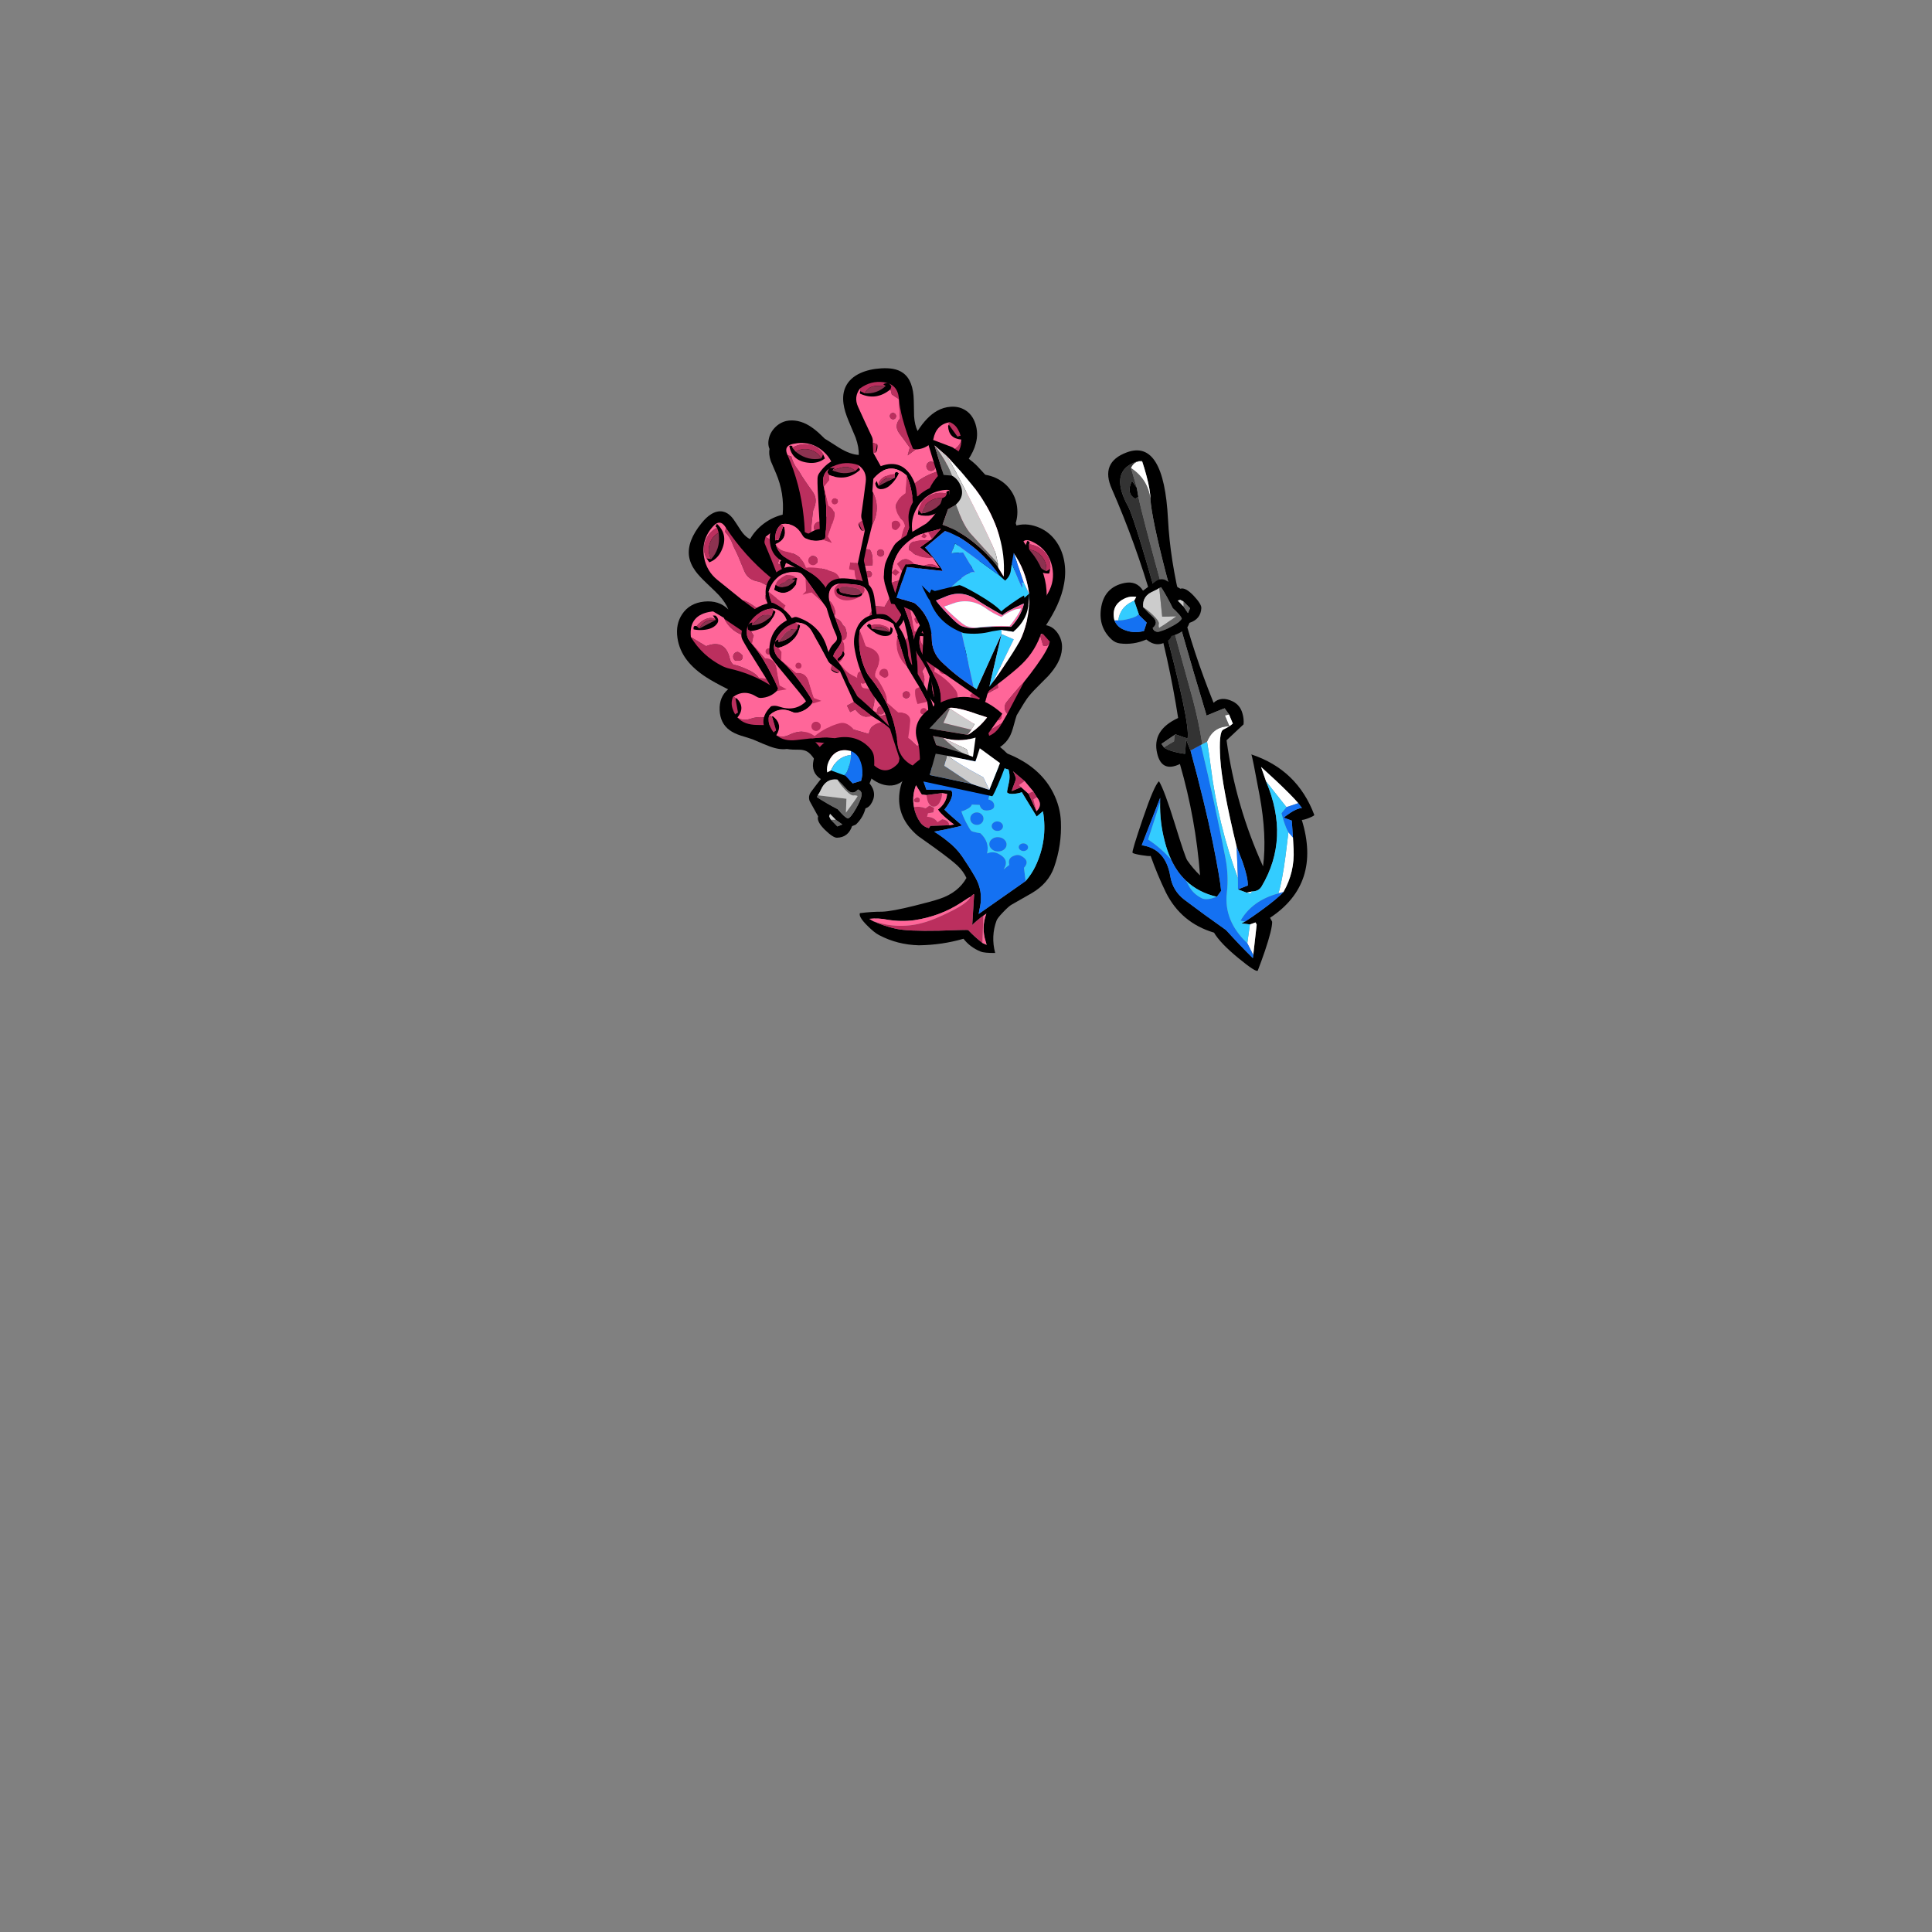 
<svg xmlns="http://www.w3.org/2000/svg" version="1.1" xmlns:xlink="http://www.w3.org/1999/xlink" preserveAspectRatio="none" x="0px" y="0px" width="1000px" height="1000px" viewBox="0 0 1000 1000">
<rect x="0" y="0" width="1000" height="1000" fill="#808080" stroke="none"/>
<defs>
<g id="coral_5_Layer19_0_FILL">
<path fill="#000000" stroke="none" d="
M 34.8 -509.25
Q 21.4 -516.65 6.65 -516.3 -9.25 -515.95 -19.4 -506.4 -30.65 -495.9 -29.6 -478.85 -28.55 -461.75 -16.05 -452.75 -24.35 -454.6 -33.8 -460.65 -37.6 -463.15 -49.95 -472.55 -59.85 -480.1 -66.25 -483.3 -75.55 -487.95 -84.35 -487.8 -102.1 -487.3 -119.85 -467.25 -125.7 -460.8 -128.25 -454.65 -131.45 -446.95 -129 -440.6 -127.1 -435.8 -122.1 -432.35 -118.75 -430 -111.8 -427.1 -103.75 -423.7 -101 -422.15 -95.3 -418.95 -92.5 -414.8 -101.95 -407.1 -107.7 -396.05 -113.45 -385 -114.35 -372.95 -126.2 -369.9 -138.6 -369.85 -150.9 -369.85 -162.8 -372.8 -176.55 -376.3 -178.05 -376.55 -186.447 -377.901 -192.4 -375.55 -192.164 -375.615 -191.95 -375.7 -193.559 -376.133 -195.4 -376.2 -199.15 -376.3 -203 -374.85 -210.35 -372.25 -215.3 -365.65 -220.25 -359.05 -220.8 -351.2 -221.1 -344.65 -218.45 -337.85 -215.95 -331.6 -211.3 -326.15 -207.35 -321.5 -201.45 -316.7 -198.546 -314.353 -193.3 -310.55 -191.494 -308.352 -189.3 -305.9 -183.45 -299.5 -180.65 -296.25 -170.5 -284.6 -168.45 -274.8 -177.1 -273 -188.75 -275.1 -190.1 -275.35 -208.9 -279.95 -220.85 -282.85 -229.65 -282.65 -241.05 -282.4 -248.85 -277.05 -258.2 -270.6 -261.75 -257.5 -264.7 -246.55 -263.25 -232.65 -262.4 -225.1 -260.55 -219.75 -258.2 -213 -253.9 -208.8 -243.45 -198.35 -220.2 -201.7 -202.5 -204.25 -202.35 -204.25 -192.15 -205.2 -184.8 -203 -199.4 -189.95 -204.2 -177 -207.15 -168.85 -206.35 -160.7 -205.55 -151.9 -200.6 -145.65 -194.05 -137.25 -182 -135.5 -170.7 -133.85 -160.05 -138.6 -150.9 -142.55 -142 -151.05 -135.75 -157.05 -127.3 -167.85 -124.5 -163.55 -124.1 -156.35 -124.15 -147.9 -123.95 -143.85 -123.25 -132.7 -116.9 -122.95 -110.55 -113.25 -100.65 -108.1 -90.75 -102.95 -79.1 -103.45 -67.5 -103.95 -57.95 -109.8 -60.05 -97 -53.1 -84.55 -46.35 -72.45 -34.4 -66.1 -23.05 -60 -9.05 -59.65 3.95 -59.35 17 -63.95 28.65 -67.95 40.5 -75.85 50.3 -82.4 61.3 -92.4 64.3 -84.15 73.4 -80.2 82.15 -76.4 91.2 -78.6 99.35 -80.4 107.1 -86.45 113.35 -91.35 119.75 -99.35 121.25 -101.25 130.35 -114 136.75 -122.9 141.7 -127.9 145 -131.25 156.1 -140.5 157.518 -141.678 158.8 -142.8 162.386 -144.741 169.65 -148 177.7 -151.6 181.8 -154.75 187.85 -159.45 191.4 -166.5 194.95 -173.6 195 -181.25 195.05 -184 194.65 -189.6 194.55 -194.5 195.8 -197.65 196.65 -199.6 198.5 -202 199.55 -203.4 201.6 -206.1 206.9 -213.5 207.25 -223.05 207.6 -232.6 202.85 -240.35 207.6 -243.45 210.6 -248.4 213.65 -253.45 214.15 -259.05 214.75 -264.65 212.75 -270.15 210.75 -275.6 206.7 -279.55 212.1 -282.75 214.45 -289.3 216.7 -295.6 215.25 -302.1 212.9 -313.4 201.3 -323.15 199.25 -324.9 198.45 -325.75 197 -327.35 196.65 -328.95 196.25 -330.8 197.2 -333.2 197.7 -334.6 199.05 -337.35 201.95 -343.75 200.5 -351.55 199.1 -358.75 194.45 -364.9 190.4 -370.2 183.9 -374.85 178.8 -378.45 171.2 -382.35 167.15 -384.4 165.55 -385.45 162.5 -387.4 160.8 -389.7 158.75 -392.45 157.7 -397.05 157.1 -399.75 156.25 -405.2 155.54 -408.639 154.4 -411.9 154.305 -420.467 148.25 -431.1 144.8 -437.2 137 -449.25 134.7 -453.45 130.45 -462.2 126.5 -469.7 122.25 -473.85 112.6 -483.4 97.45 -481.55 82.25 -479.7 75.2 -468 64.05 -483.4 57.1 -490.95 46.2 -502.95 34.8 -509.25 Z"/>
</g>

<g id="Symbol_12_0_Layer0_0_FILL">
<path fill="#000000" stroke="none" d="
M 85.7 26.95
Q 86.35 24.25 85.5 21.85 77.35 -1.25 52 0.2 50.75 0.55 49.85 1.3 32.35 15.85 34.85 38.85 35.05 40.95 34.1 42.8 25.7 59.6 27.85 78.55 28.35 83.1 26 87.15 20.2 97.25 11 117.65 1.75 138.2 1.55 141.7 0.15 165.05 23.15 166.75 27.7 167.05 30.8 163.7 34.75 159.45 43.65 144.65 52.35 130.15 53.15 129.35 70.4 112.3 95.3 108.75 107.6 106.8 112.35 95.3 120.2 76.15 101.95 68.45 98.3 68.85 95.5 71.25 83.5 81.45 70.65 75.95 70.3 74.6 76.85 55.15 84.35 32.85 85.7 26.95
M 81.95 82.65
Q 84.1 82.2 85.5 80.7 95 70.8 106.8 75.8 109.9 80.2 109.6 85.55 109.408 88.925 108.45 91.75 108.083 91.238 106.9 91.05 106.35 91.05 105.95 90.6 105.55 90.15 105.55 89.5
L 104.75 77.45
Q 103.8 77.4 103.5 77.9 97.775 87.807 107.15 94.85 107.209 94.87 107.25 94.9 107.129 95.029 107 95.15 102.722 102.879 91.5 105.75 79.9 108.65 68.55 112.2 52.65 117.3 44.5 131.65 39.1 141.1 34.75 151.2 28.25 166.4 13.75 160.05 11.8 159.15 10.85 157.55 -1.05 138 13.15 118.85
L 19.35 110.3 29.9 92.4 31.55 61.4 36.1 53.5
Q 38.05 51.2 38.4 48.25 40.2 33.2 42.25 18.45 43.6 8.6 52.95 5.3 65.35 4.5 74.55 12.2 84.4 20.55 78.6 31.95 74.3 40.4 71.5 49.3 67 63.7 64.7 78.1
L 66.5 79.95
Q 73.7 84.25 81.95 82.65
M 33.65 62.55
Q 34.7 62.55 36.75 60.3 38.75 58 38.75 56.8
L 33.65 62.55
M 73.15 13.65
L 74 15.45 74.25 16.1
Q 63.3 18.1 54.15 11.4
L 51.7 7.5
Q 51.1 7.9 50.65 8.45 50.1 9.1 50.35 9.45 59.45 23.1 76.35 21.05
L 78.5 19.2
Q 78.5 18.7 78.5 18.25 78.4 13.7 73.15 13.65 Z"/>

<path fill="#BB2F5E" stroke="none" d="
M 74 15.45
L 73.15 13.65
Q 78.4 13.7 78.5 18.25 78.5 18.7 78.5 19.2
L 76.35 21.05 74.85 25.6 78 32.6 69.55 48.25
Q 60.8 50.8 61.6 59.8 62.35 67.7 62.75 75.65
L 57.3 80.6 66.5 79.95 64.7 78.1
Q 67 63.7 71.5 49.3 74.3 40.4 78.6 31.95 84.4 20.55 74.55 12.2 65.35 4.5 52.95 5.3
L 51.7 7.5 54.15 11.4
Q 61 7.3 68.55 12.4 71.15 14.1 74 15.45
M 73.3 97.55
Q 72.05 96.3 70.25 96.3 68.45 96.3 67.2 97.55 65.95 98.8 65.95 100.55 65.95 102.3 67.2 103.55 68.45 104.8 70.25 104.8 72.05 104.8 73.3 103.55 74.55 102.3 74.55 100.55 74.55 98.8 73.3 97.55
M 68 43
Q 68 41.8 67.15 40.9 66.3 40.05 65.1 40.05 63.9 40.05 63.05 40.9 62.2 41.8 62.2 43 62.2 44.2 63.05 45.05 63.9 45.95 65.1 45.95 66.3 45.95 67.15 45.05 68 44.2 68 43
M 38.75 56.8
L 36.1 53.5 31.55 61.4 33.65 62.55 38.75 56.8
M 37 93.2
L 29.9 92.4 19.35 110.3
Q 27.7 109.9 30.45 101.35 30.8 100.3 31.2 99.3
L 36.4 99.8 37 93.2
M 107 95.15
Q 102.801 99.434 96 98.9 81.6 97.7 74.7 108.4 62.2 104.4 48.95 105.8 45.35 106.3 42.85 109.2 40.4 112.1 39.4 115.75
L 27.8 124.7
Q 24.35 118.25 16.9 118.45 15 118.65 13.15 118.85 -1.05 138 10.85 157.55 11.8 159.15 13.75 160.05 28.25 166.4 34.75 151.2 39.1 141.1 44.5 131.65 52.65 117.3 68.55 112.2 79.9 108.65 91.5 105.75 102.722 102.879 107 95.15
M 106.8 75.8
Q 105.95 75.8 105.35 76.25 104.75 76.75 104.75 77.45
L 105.55 89.5 106.9 91.05
Q 108.083 91.238 108.45 91.75 109.408 88.925 109.6 85.55 109.9 80.2 106.8 75.8 Z"/>

<path fill="#FF6699" stroke="none" d="
M 85.5 80.7
Q 84.1 82.2 81.95 82.65 73.7 84.25 66.5 79.95
L 57.3 80.6 62.75 75.65
Q 62.35 67.7 61.6 59.8 60.8 50.8 69.55 48.25
L 78 32.6 74.85 25.6 76.35 21.05
Q 59.45 23.1 50.35 9.45 50.1 9.1 50.65 8.45 51.1 7.9 51.7 7.5
L 52.95 5.3
Q 43.6 8.6 42.25 18.45 40.2 33.2 38.4 48.25 38.05 51.2 36.1 53.5
L 38.75 56.8
Q 38.75 58 36.75 60.3 34.7 62.55 33.65 62.55
L 31.55 61.4 29.9 92.4 37 93.2 36.4 99.8 31.2 99.3
Q 30.8 100.3 30.45 101.35 27.7 109.9 19.35 110.3
L 13.15 118.85
Q 15 118.65 16.9 118.45 24.35 118.25 27.8 124.7
L 39.4 115.75
Q 40.4 112.1 42.85 109.2 45.35 106.3 48.95 105.8 62.2 104.4 74.7 108.4 81.6 97.7 96 98.9 102.801 99.434 107 95.15 107.129 95.029 107.25 94.9 107.209 94.87 107.15 94.85 97.775 87.807 103.5 77.9 103.8 77.4 104.75 77.45 104.75 76.75 105.35 76.25 105.95 75.8 106.8 75.8 95 70.8 85.5 80.7
M 67.15 40.9
Q 68 41.8 68 43 68 44.2 67.15 45.05 66.3 45.95 65.1 45.95 63.9 45.95 63.05 45.05 62.2 44.2 62.2 43 62.2 41.8 63.05 40.9 63.9 40.05 65.1 40.05 66.3 40.05 67.15 40.9
M 70.25 96.3
Q 72.05 96.3 73.3 97.55 74.55 98.8 74.55 100.55 74.55 102.3 73.3 103.55 72.05 104.8 70.25 104.8 68.45 104.8 67.2 103.55 65.95 102.3 65.95 100.55 65.95 98.8 67.2 97.55 68.45 96.3 70.25 96.3
M 105.95 90.6
Q 106.35 91.05 106.9 91.05
L 105.55 89.5
Q 105.55 90.15 105.95 90.6 Z"/>

<path fill="#8C3250" stroke="none" d="
M 74.25 16.1
L 74 15.45
Q 71.15 14.1 68.55 12.4 61 7.3 54.15 11.4 63.3 18.1 74.25 16.1 Z"/>
</g>

<g id="Symbol_13_0_Layer0_0_FILL">
<path fill="#000000" stroke="none" d="
M 100.5 82.25
Q 98.5 69.1 85 65 75.3 62.1 66.25 65.45 65.3 66.75 63.95 78.1 62.65 89.15 63 91.05 60.45 85.35 53.35 63.15 43.85 33.5 42.2 18.5 42.65 9.8 36.65 3.65 35.4 2.35 34 2.35 16.7 2.1 5.6 16.85 -1.05 25.75 0 36.75 0.6 43.5 14.6 77.65 29.3 113.5 38.5 128.75 50.3 148.3 67.5 163.05 75.9 170.25 86.8 171.4 92.4 171.75 100.2 164.05 107.2 157.05 107.15 154.6 106.8 143.7 104.1 115.5 101.6 89.6 100.5 82.25
M 94.3 75.05
Q 95.4 76.35 95.55 77.95 98.45 106.8 103.35 135.8 105 145.75 101.7 155 95.45 172.3 78.3 165.3 77.85 165.05 77.5 164.8 60.85 153.15 49.95 135.85
L 33.1 108.9 32.6 107.95 19.05 80
Q 13.2 66.25 7.3 52.55 2.2 40.75 6.15 28.6 11.4 12.65 27.35 7.35 36.45 4.2 37.05 14.15 39.9 44.9 51.75 73.5 61.35 97.1 67.05 98.4
L 66.6 72.95 70.85 68.9 91.8 72.3
Q 93.15 73.6 94.3 75.05
M 31.45 7.2
Q 30.7 7.2 29.75 8.05 28.55 9.1 29.85 10.15
L 28.95 15.05
Q 28.5 16.05 28.05 17.1 23.05 28.85 11.2 33
L 7.8 30.4 8.25 34.7
Q 15.95 35.85 22.85 31 36.3 21.5 31.45 7.2 Z"/>

<path fill="#BB2F5E" stroke="none" d="
M 27.8 93.75
Q 22.55 82.3 19.05 80
L 32.6 107.95
Q 32.9 104.75 27.8 93.75
M 28.95 15.05
L 29.85 10.15
Q 20.7 10.15 14.25 16.05 7.8 22 7.8 30.4
L 11.2 33
Q 11.2 25.55 16.4 20.3 21.6 15.05 28.95 15.05
M 54.4 106.55
Q 54.4 105 53.8 103.9 53.2 102.85 52.35 102.85 51.5 102.85 50.9 103.9 50.3 105 50.3 106.55 50.3 108.1 50.9 109.15 51.5 110.25 52.35 110.25 53.2 110.25 53.8 109.15 54.4 108.1 54.4 106.55
M 39.75 86.1
Q 38.2 87.7 38.2 89.95 38.2 92.2 39.75 93.75 41.35 95.35 43.55 95.35 45.75 95.35 47.3 93.75 48.9 92.2 48.9 89.95 48.9 87.7 47.3 86.1 45.75 84.55 43.55 84.55 41.35 84.55 39.75 86.1
M 49.95 135.85
Q 50.1 134.1 45.2 124.45 39.25 112.75 33.1 108.9
L 49.95 135.85
M 95.55 77.95
Q 95.4 76.35 94.3 75.05 93.15 73.6 91.8 72.3 89.9 75.45 88.3 78.75 81.8 91.9 94.05 100.45 86.2 109.75 88.75 121.85 90.65 131 89.65 135.8 87.8 135.35 83.15 137.65 78.4 140.05 77.8 141.95 74.35 153 78.3 165.3 95.45 172.3 101.7 155 105 145.75 103.35 135.8 98.45 106.8 95.55 77.95
M 37.05 14.15
L 34.6 17.05
Q 36.4 24.05 35.3 31 35 32.8 35 34.6 35.05 40.55 33.15 57.35 32.35 66.15 40.55 72.1 41.55 72.85 47.95 82.4 54.25 91.85 57.55 97.5
L 61.95 99 63.15 110.25 71.7 119.2
Q 72.05 114.6 72.3 109.65 72.7 99.7 71.95 97.75 67.3 85.7 66.6 72.95
L 67.05 98.4
Q 61.35 97.1 51.75 73.5 39.9 44.9 37.05 14.15 Z"/>

<path fill="#FF6699" stroke="none" d="
M 88.3 78.75
Q 89.9 75.45 91.8 72.3
L 70.85 68.9 66.6 72.95
Q 67.3 85.7 71.95 97.75 72.7 99.7 72.3 109.65 72.05 114.6 71.7 119.2
L 63.15 110.25 61.95 99 57.55 97.5
Q 54.25 91.85 47.95 82.4 41.55 72.85 40.55 72.1 32.35 66.15 33.15 57.35 35.05 40.55 35 34.6 35 32.8 35.3 31 36.4 24.05 34.6 17.05
L 37.05 14.15
Q 36.45 4.2 27.35 7.35 11.4 12.65 6.15 28.6 2.2 40.75 7.3 52.55 13.2 66.25 19.05 80 22.55 82.3 27.8 93.75 32.9 104.75 32.6 107.95
L 33.1 108.9
Q 39.25 112.75 45.2 124.45 50.1 134.1 49.95 135.85 60.85 153.15 77.5 164.8 77.85 165.05 78.3 165.3 74.35 153 77.8 141.95 78.4 140.05 83.15 137.65 87.8 135.35 89.65 135.8 90.65 131 88.75 121.85 86.2 109.75 94.05 100.45 81.8 91.9 88.3 78.75
M 38.2 89.95
Q 38.2 87.7 39.75 86.1 41.35 84.55 43.55 84.55 45.75 84.55 47.3 86.1 48.9 87.7 48.9 89.95 48.9 92.2 47.3 93.75 45.75 95.35 43.55 95.35 41.35 95.35 39.75 93.75 38.2 92.2 38.2 89.95
M 53.8 103.9
Q 54.4 105 54.4 106.55 54.4 108.1 53.8 109.15 53.2 110.25 52.35 110.25 51.5 110.25 50.9 109.15 50.3 108.1 50.3 106.55 50.3 105 50.9 103.9 51.5 102.85 52.35 102.85 53.2 102.85 53.8 103.9
M 29.75 8.05
Q 30.7 7.2 31.45 7.2 36.3 21.5 22.85 31 15.95 35.85 8.25 34.7
L 7.8 30.4
Q 7.8 22 14.25 16.05 20.7 10.15 29.85 10.15 28.55 9.1 29.75 8.05 Z"/>

<path fill="#8C3250" stroke="none" d="
M 28.05 17.1
Q 28.5 16.05 28.95 15.05 21.6 15.05 16.4 20.3 11.2 25.55 11.2 33 23.05 28.85 28.05 17.1 Z"/>
</g>

<g id="Symbol_10_0_Layer0_0_FILL">
<path fill="#000000" stroke="none" d="
M 66.85 48.05
Q 70.6 42.65 76.25 38.95 91.35 29.3 89.3 12.1 85.3 6.9 79.5 3.8 66.1 -3.6 54.45 6.7 50.55 2.85 40.3 2.45 30.9 2.1 30.3 3.45 27 10.95 21.8 30.7 19.2 40.6 16.65 50.4 6.45 74 1.45 98.9 0.5 103.55 7.05 114.3 14.05 125.7 19.85 125.25 29.45 124.15 32.4 115.65 45.05 79.65 66.85 48.05
M 68.4 4.8
Q 75 6.4 80.25 10.6 90.35 18.65 80.1 27.15
L 78.1 28.9
Q 51.5 54.3 38.95 88.7 37 93.95 36.45 99.4 34.6 117.6 17.6 120.4 15.5 120.65 13.9 119.3 0.8 108.2 7.1 91.1
L 10.2 81.4 22.1 48.9
Q 23.7 39.05 25.85 29.4 30 10.4 34.2 4.8
L 43.45 4.9 51.1 13.15 68.4 4.8
M 66.8 7.5
Q 66.6 7.55 66.55 7.65 61.1 16.2 70.65 20.1
L 82.1 19.25 79.45 15.3
Q 79.45 15.5 79.4 15.5 69.5 20.25 66.4 10.2
L 66.8 7.5 Z"/>

<path fill="#BB2F5E" stroke="none" d="
M 78.1 28.9
Q 71.75 25.75 67.15 33.1 61.45 42.05 56.3 51.45 51.55 51.15 47.8 57.05 45.9 60.05 44.9 63.2
L 33.8 71.4 36.5 83.6
Q 28.05 91 32.65 101.25
L 30.45 106.1
Q 22.2 104.7 17.55 111.8
L 9.75 105.5 7.1 91.1
Q 0.8 108.2 13.9 119.3 15.5 120.65 17.6 120.4 34.6 117.6 36.45 99.4 37 93.95 38.95 88.7 51.5 54.3 78.1 28.9
M 56.65 44.4
Q 57.35 44.4 58.75 43 60.15 41.55 60.15 40.85 60.15 40.15 58.75 38.7 57.35 37.3 56.65 37.3 55.2 37.3 54.15 38.35 53.15 39.4 53.15 40.85 53.15 41.55 54.55 43 55.95 44.4 56.65 44.4
M 11.9 87
Q 10.75 88.15 10.75 89.8 10.75 91.45 11.9 92.6 13.05 93.75 14.7 93.75 16.35 93.75 17.5 92.6 18.65 91.45 18.65 89.8 18.65 88.15 17.5 87 16.35 85.85 14.7 85.85 13.05 85.85 11.9 87
M 10.2 81.4
Q 16.8 81.15 18.6 75.15 19 73.75 20.35 64.25 21.8 53.9 22.1 48.9
L 10.2 81.4
M 44 8.05
L 43.45 4.9 34.2 4.8
Q 33.9 5.55 33.55 6.3 31.85 10.25 35.55 12.1
L 44 8.05
M 66.4 10.2
L 68.3 9.75 79.45 15.3 82.1 19.25 70.65 20.1
Q 74.55 20.1 77.3 22.15 80.1 24.25 80.1 27.15 90.35 18.65 80.25 10.6 75 6.4 68.4 4.8
L 66.8 7.5 66.4 10.2 Z"/>

<path fill="#FF6699" stroke="none" d="
M 66.55 7.65
Q 66.6 7.55 66.8 7.5
L 68.4 4.8 51.1 13.15 43.45 4.9 44 8.05 35.55 12.1
Q 31.85 10.25 33.55 6.3 33.9 5.55 34.2 4.8 30 10.4 25.85 29.4 23.7 39.05 22.1 48.9 21.8 53.9 20.35 64.25 19 73.75 18.6 75.15 16.8 81.15 10.2 81.4
L 7.1 91.1 9.75 105.5 17.55 111.8
Q 22.2 104.7 30.45 106.1
L 32.65 101.25
Q 28.05 91 36.5 83.6
L 33.8 71.4 44.9 63.2
Q 45.9 60.05 47.8 57.05 51.55 51.15 56.3 51.45 61.45 42.05 67.15 33.1 71.75 25.75 78.1 28.9
L 80.1 27.15
Q 80.1 24.25 77.3 22.15 74.55 20.1 70.65 20.1 61.1 16.2 66.55 7.65
M 10.75 89.8
Q 10.75 88.15 11.9 87 13.05 85.85 14.7 85.85 16.35 85.85 17.5 87 18.65 88.15 18.65 89.8 18.65 91.45 17.5 92.6 16.35 93.75 14.7 93.75 13.05 93.75 11.9 92.6 10.75 91.45 10.75 89.8
M 58.75 43
Q 57.35 44.4 56.65 44.4 55.95 44.4 54.55 43 53.15 41.55 53.15 40.85 53.15 39.4 54.15 38.35 55.2 37.3 56.65 37.3 57.35 37.3 58.75 38.7 60.15 40.15 60.15 40.85 60.15 41.55 58.75 43 Z"/>

<path fill="#8C3250" stroke="none" d="
M 68.3 9.75
L 66.4 10.2
Q 69.5 20.25 79.4 15.5 79.45 15.5 79.45 15.3
L 68.3 9.75 Z"/>
</g>

<g id="Symbol_9_0_Layer0_0_FILL">
<path fill="#000000" stroke="none" d="
M 55.95 41.4
Q 52.85 25.6 43.9 12.35 31.45 -6.05 10.75 4.35 7.05 6.25 4.9 9.7 -2.05 20.9 1.9 34.85 9.15 60.5 14.45 86.5 16.25 95.45 16 104.55 15.35 128.2 27.3 147.95 28.05 149.15 29.35 149.6 42.5 155.1 53.5 144.15 62.25 135.45 67.15 123.95 70.7 115.65 75.9 108.4 90.7 87.9 83.2 64.6 82.5 62.5 80.75 61.35 64.75 51.2 57.75 69.05 58.8 56.15 55.95 41.4
M 35.95 7.65
Q 37.75 9.55 39.15 11.75 53.15 33.6 53.95 60.35 54.25 69.3 53.5 78.2 52.5 90.4 55.4 100.95
L 58.2 87.05
Q 59.05 77.65 62.3 68.8 63.65 65.15 67.25 63.7 79.6 58.95 81.6 72.45
L 77.65 90.75 74.9 97.3
Q 71.6 105.1 67.8 112.75 62.8 122.9 57.7 133.15 48.7 151.1 30.75 145.5 30.55 145.25 30.45 145 22.65 126.15 23.1 105.65
L 23.05 105.15 19.2 82.3 12.25 54.2 5 26.6
Q 4.6 24.45 4.25 22.3 3.85 19.75 5.15 17.6 16.15 -0.25 35.95 7.65
M 26.95 8.45
L 26.6 11.15
Q 26.45 12.05 26.05 12.8 21.7 20.5 12.4 19.95
L 14.4 15.35 9.75 20.15 14.7 23.55
Q 29.9 24.7 31.4 10.5
L 26.95 8.45 Z"/>

<path fill="#BB2F5E" stroke="none" d="
M 23.05 105.15
Q 23.9 103.4 24.8 101.65 31.8 88.3 19.2 82.3
L 23.05 105.15
M 78.8 75.45
Q 72.2 82.85 77.65 90.75
L 81.6 72.45
Q 80.15 73.9 78.8 75.45
M 70.8 96.7
Q 70.8 95.05 69.6 93.85 68.45 92.7 66.8 92.7 65.15 92.7 63.95 93.85 62.8 95.05 62.8 96.7 62.8 98.35 63.95 99.5 65.15 100.7 66.8 100.7 68.45 100.7 69.6 99.5 70.8 98.35 70.8 96.7
M 11.55 39.8
L 18.3 34.5 13.8 34.75 5 26.6 12.25 54.2 11.55 39.8
M 46.75 32.45
L 47.8 36 42.3 35.05 41.3 40.6 46.75 41.7 48.4 50.55 45.05 58.3 43.25 59.35 46.15 65.95 45.1 74.9 50.5 79.3 45.75 94.9 39.85 97.2 41 102.9 46.55 103.45 49.55 109.2 41.9 133.9 37.45 136.5 27.2 127.95
Q 27.55 126.6 28.05 125.3 32.45 113.45 23.1 105.65 22.65 126.15 30.45 145 30.55 145.25 30.75 145.5 48.7 151.1 57.7 133.15 62.8 122.9 67.8 112.75 71.6 105.1 74.9 97.3 73 98.25 71.15 99.25 62.95 103.3 63.45 112.05 63.5 112.9 63.7 113.8
L 57.2 117 58.2 87.05 55.4 100.95
Q 52.5 90.4 53.5 78.2 54.25 69.3 53.95 60.35 53.15 33.6 39.15 11.75 37.75 9.55 35.95 7.65 35.85 18 35.8 28.35
L 46.75 32.45
M 32.05 107.35
Q 32.95 106.45 32.95 105.2 32.95 103.95 32.05 103.05 31.2 102.15 29.95 102.15 28.7 102.15 27.8 103.05 26.95 103.95 26.95 105.2 26.95 106.45 27.8 107.35 28.7 108.25 29.95 108.25 31.2 108.25 32.05 107.35
M 39.3 69.15
Q 38.4 70.05 38.4 71.35 38.4 72.65 39.3 73.55 40.2 74.45 41.45 74.45 42.7 74.45 43.6 73.55 44.5 72.65 44.5 71.35 44.5 70.05 43.6 69.15 42.7 68.25 41.45 68.25 40.2 68.25 39.3 69.15
M 26.6 11.15
L 26.95 8.45
Q 24.8 7.8 22.6 7.95 9.9 8.9 9.6 21
L 14.7 23.55 9.75 20.15 14.4 15.35 26.6 11.15 Z"/>

<path fill="#FF6699" stroke="none" d="
M 67.25 63.7
Q 63.65 65.15 62.3 68.8 59.05 77.65 58.2 87.05
L 57.2 117 63.7 113.8
Q 63.5 112.9 63.45 112.05 62.95 103.3 71.15 99.25 73 98.25 74.9 97.3
L 77.65 90.75
Q 72.2 82.85 78.8 75.45 80.15 73.9 81.6 72.45 79.6 58.95 67.25 63.7
M 69.6 93.85
Q 70.8 95.05 70.8 96.7 70.8 98.35 69.6 99.5 68.45 100.7 66.8 100.7 65.15 100.7 63.95 99.5 62.8 98.35 62.8 96.7 62.8 95.05 63.95 93.85 65.15 92.7 66.8 92.7 68.45 92.7 69.6 93.85
M 47.8 36
L 46.75 32.45 35.8 28.35
Q 35.85 18 35.95 7.65 16.15 -0.25 5.15 17.6 3.85 19.75 4.25 22.3 4.6 24.45 5 26.6
L 13.8 34.75 18.3 34.5 11.55 39.8 12.25 54.2 19.2 82.3
Q 31.8 88.3 24.8 101.65 23.9 103.4 23.05 105.15
L 23.1 105.65
Q 32.45 113.45 28.05 125.3 27.55 126.6 27.2 127.95
L 37.45 136.5 41.9 133.9 49.55 109.2 46.55 103.45 41 102.9 39.85 97.2 45.75 94.9 50.5 79.3 45.1 74.9 46.15 65.95 43.25 59.35 45.05 58.3 48.4 50.55 46.75 41.7 41.3 40.6 42.3 35.05 47.8 36
M 22.6 7.95
Q 24.8 7.8 26.95 8.45
L 31.4 10.5
Q 29.9 24.7 14.7 23.55
L 9.6 21
Q 9.9 8.9 22.6 7.95
M 38.4 71.35
Q 38.4 70.05 39.3 69.15 40.2 68.25 41.45 68.25 42.7 68.25 43.6 69.15 44.5 70.05 44.5 71.35 44.5 72.65 43.6 73.55 42.7 74.45 41.45 74.45 40.2 74.45 39.3 73.55 38.4 72.65 38.4 71.35
M 32.95 105.2
Q 32.95 106.45 32.05 107.35 31.2 108.25 29.95 108.25 28.7 108.25 27.8 107.35 26.95 106.45 26.95 105.2 26.95 103.95 27.8 103.05 28.7 102.15 29.95 102.15 31.2 102.15 32.05 103.05 32.95 103.95 32.95 105.2 Z"/>

<path fill="#8C3250" stroke="none" d="
M 26.05 12.8
Q 26.45 12.05 26.6 11.15
L 14.4 15.35 12.4 19.95
Q 21.7 20.5 26.05 12.8 Z"/>
</g>

<g id="Duplicate_Items_Folder_Symbol_8_0_Layer0_0_FILL">
<path fill="#000000" stroke="none" d="
M 61.35 24.3
Q 62.05 17.25 61.4 12.95 60.45 6.75 56.7 3.45 52.3 -0.3 45.4 0.05 41.15 0.25 33.65 2.6 28.2 4.25 25.25 5.8 20.8 8.15 18.8 11.55 17.15 14.25 16.8 18.25 16.55 20.8 16.85 25.45 18 44.95 18.05 45.35 18.65 55.45 18.3 60.55 17.95 66.1 16.4 72.85 15.4 77.1 13.1 84.95
L 3.5 118.7
Q 1.35 126 0.65 130.25 -0.45 136.7 0.3 141.95 1.25 148.1 5.15 152.75 9.3 157.75 14.9 158.5 20 159.15 26.2 156.05 35.95 151.15 42.6 140.3 48.35 131 51.1 118.45 52.6 110.7 53.5 106.85 55.05 100.15 57.2 95.7 57.55 95 64.4 84.05 68.75 77.15 69.2 71.8 69.6 67 67.35 62.5 65.15 58.05 61.1 55.45 59.85 54.75 59.3 54.3 58.3 53.6 57.85 52.85 57.1 51.7 57.25 49.9 57.3 48.9 57.85 46.8 59.9 38.85 61.35 24.3
M 52.45 5.95
Q 54.65 7.3 56.05 9.8 57.3 12.1 57.65 14.85 57.8 16.05 57.8 17.6 57.75 17.9 57.75 18.25
L 57 24.75
Q 56.95 24.85 56.95 25 56.9 25.1 56.9 25.25 56.9 25.35 56.85 25.5
L 55.85 31.4 55.45 33.45 55.5 33.45 53.3 45.7
Q 52.85 48.45 52.8 49.9 52.7 52.05 53.25 53.7 53.3 53.85 53.35 54.05 54.3 56.65 59.15 60.85 63.65 64.7 64.25 67.8 64.65 70.2 63.35 73.95 62 77.55 58.9 82.85 57.15 85.75 56 87.8 54.5 90.4 53.95 91.5 50.95 97.6 48.45 107.2 47.05 112.6 44.3 123.4 38.55 143.5 26.7 150.85 20.35 154.8 14.65 153.5 10.5 152.45 7.6 148.6 4.95 145 4.3 140.35 3.8 136.95 4.4 132.85 4.5 132.2 4.6 131.6 4.95 129.5 5.75 126.3 6.15 124.75 6.65 122.95 12 104.25 14.85 93.85 15.9 89.95 16.65 87.25 17.2 85.05 17.55 83.65 17.55 83.55 17.6 83.45 17.7 82.95 17.8 82.55
L 17.8 82.5
Q 17.85 82.3 17.9 82.1
L 20.2 70.35
Q 20.25 70 20.35 69.6
L 20.35 69.55
Q 20.4 69.2 20.45 68.9 22.8 53.85 22.15 41.3 22.15 40.95 22.1 40.4 22.1 40.1 22.05 39.75
L 21.6 34.05
Q 21.55 33.8 21.55 33.55 21.5 32.7 21.4 31.8 20.9 26 20.9 22.3 20.9 15.75 23.4 12.6 23.8 12.1 24.3 11.65 25.95 10.05 28.7 8.95 29.8 8.5 35.15 7 42.35 4.95 44.05 4.7 44.55 4.6 45.05 4.6 49.45 4.1 52.45 5.95
M 53.3 64.85
Q 53.25 64.9 53.25 65 52.895 66.27 53.65 67.45 54.15 68.2 54.8 68.7 55.15 69 55.5 69.3
L 57.65 70.65
Q 57.75 70.7 57.85 70.75 57.9 70.75 57.95 70.8 59.35 71.5 60.1 71.15 60.1 70.95 60.3 70.55 60.6 70.15 60.6 69.95 60.65 69.75 60.15 69.15 59.85 68.9 57.5 67.45 55.8 66.3 55.3 65.15 54.85 63.9 54.35 63.85 53.65 63.7 53.3 64.75
L 53.3 64.85
M 49.7 10.05
Q 49.5 8.55 48.3 8.25 47.65 8.1 47.1 8.5 46.592 8.796 46.55 9.25 46.542 9.358 46.55 9.45 46.75 10.15 46.8 10.45 47.05 12.05 44.4 13.15 40.3 14.9 37.9 15.7 34.25 16.9 31.15 17.15 28.9 17.3 27.95 16.45 27.55 16.1 27.35 15.55 26.85 16.1 27 16.95 27.05 17.55 27.4 17.95 27.55 18.1 27.7 18.25 28.4 18.95 30.1 19.2 30.3 19.25 30.55 19.25 33.9 19.5 37.9 18.3 40.4 17.5 44.9 15.5 47.5 14.3 48.25 13.6 50 12 49.7 10.05 Z"/>

<path fill="#BB2F5E" stroke="none" d="
M 14.85 93.85
Q 14.85 93.9 14.9 93.9 15.9 94.55 17.15 94.45 18.35 94.35 19.35 93.6 20.4 92.9 20.65 91.95 21 91.15 20.8 90.2 20.65 89.3 20.05 88.6 18.85 87.25 16.9 87.1 16.85 87.2 16.65 87.25 15.9 89.95 14.85 93.85
M 22.55 34.5
Q 22.05 33.95 21.55 33.55 21.55 33.8 21.6 34.05
L 22.05 39.75
Q 22.1 40.1 22.1 40.4 22.15 40.95 22.15 41.3 22.8 53.85 20.45 68.9 20.4 69.2 20.35 69.55
L 20.35 69.6
Q 20.25 70 20.2 70.35
L 17.9 82.1
Q 17.85 82.3 17.8 82.5
L 17.8 82.55
Q 17.7 82.95 17.6 83.45 17.55 83.55 17.55 83.65 17.7 83.6 17.85 83.6 18.7 83.5 19.4 83 20.5 82.2 21.6 80.35
L 23.15 77.9
Q 24.75 75.3 25.4 73.9 26.5 71.6 26.75 69.55 27.05 67.7 26.55 63.9 26 60.2 25.4 58.8 24.7 57.25 24.65 56.8 24.6 56.05 24.85 55.1 25.9 50.85 26.45 47.8 27.05 44.5 26.8 42.85 26.55 41.5 25.65 39.5 23.95 36 22.55 34.5
M 55.45 33.45
Q 55.4 33.5 55.35 33.55 55 33.9 54.45 34.3 53.85 34.7 53.5 34.9 51.3 36.4 50.3 39.25 49.85 40.85 49.55 41.25 48.65 42.25 48.3 42.9 47.95 43.45 47.85 45.1 47.6 48.75 47.8 49.9 48.25 52.75 50.35 53.7 51 54 51.95 54.15 52.3 54.2 52.8 54.2 52.7 54.35 52.6 54.55 51.35 57 52.35 61.65 52.7 63.45 53.25 65 53.25 64.9 53.3 64.85
L 53.3 64.75
Q 53.65 63.7 54.35 63.85 54.85 63.9 55.3 65.15 55.8 66.3 57.5 67.45 59.85 68.9 60.15 69.15 60.65 69.75 60.6 69.95 60.6 70.15 60.3 70.55 60.1 70.95 60.1 71.15 59.35 71.5 57.95 70.8 57.9 70.75 57.85 70.75 57.75 70.7 57.65 70.65
L 55.5 69.3
Q 55.25 69.1 55.05 68.95 56.9 71.8 59.65 72.75 57.1 77.45 55.4 79.9 52.75 83.7 49.85 86 47.1 88 45.9 89.1 45.9 89.05 45.9 89 45.95 88.05 45.5 86.75 44.95 85.35 44.35 84.8 43.25 83.75 40.95 83.85 39.45 83.85 38.55 84.4 37.7 84.9 37.25 85.85 36.75 86.85 36.95 87.8 37 88.2 37.4 89.35 37.75 90.25 37.7 90.85 37.7 91.3 37.45 92.3 37.45 93.5 38.45 94.25 39.3 94.9 40.6 95.05 41.9 95.25 42.65 94.8 43.05 94.6 43.55 94.05 43.55 94.7 43.6 95.65 43.6 97.15 43.05 97.95 42.5 98.75 41.2 99.25 39.65 99.7 38.9 99.95 36.55 100.85 35.2 103.3 33.9 105.6 33.95 108.35 33.95 110.7 34.9 113.4 35.55 115.3 37.05 118.15 37.8 119.4 37.4 120.2 37.15 120.75 36.2 121.1 34.9 121.55 34.7 121.65 34 122.1 33.2 123.85 32.5 125.45 31.7 125.85 31.1 126.1 30.3 126.05 30.2 126.05 28.85 125.8 26.6 125.5 24.35 126.65 22.3 127.65 20.7 129.6 18.7 132.15 16.6 138 15.55 138.7 14.15 138.1 12.85 137.5 12.2 136.25 11.7 135.35 11.35 133.7 10.9 131.65 10.7 131.05 9.6 128.15 6.9 126.75 6.3 126.45 5.75 126.3 4.95 129.5 4.6 131.6 4.5 132.2 4.4 132.85 3.8 136.95 4.3 140.35 4.95 145 7.6 148.6 10.5 152.45 14.65 153.5 20.35 154.8 26.7 150.85 38.55 143.5 44.3 123.4 47.05 112.6 48.45 107.2 50.95 97.6 53.95 91.5 54.5 90.4 56 87.8 57.15 85.75 58.9 82.85 62 77.55 63.35 73.95 64.65 70.2 64.25 67.8 63.65 64.7 59.15 60.85 54.3 56.65 53.35 54.05 53.3 53.85 53.25 53.7 52.7 52.05 52.8 49.9 52.85 48.45 53.3 45.7
L 55.5 33.45 55.45 33.45
M 57.8 17.6
Q 57.6 17.85 57.35 18.15 53.9 22.55 54.3 28.1 54.4 29.55 54.95 30.35 55.6 31.05 55.85 31.4
L 56.85 25.5
Q 56.9 25.35 56.9 25.25 56.9 25.1 56.95 25 56.95 24.85 57 24.75
L 57.75 18.25
Q 57.75 17.9 57.8 17.6
M 45.05 4.6
Q 44.55 4.6 44.05 4.7 42.35 4.95 35.15 7 29.8 8.5 28.7 8.95 25.95 10.05 24.3 11.65 24.25 11.7 24.25 11.75 23.7 13.6 24.4 15.1 25.1 16.65 27.4 17.95 27.05 17.55 27 16.95 26.85 16.1 27.35 15.55 27.55 16.1 27.95 16.45 27.95 16.35 27.9 16.25 27.4 14.05 29.6 12.2 30.65 11.35 33.75 10.15
L 38.75 8.5
Q 41.6 7.55 42.95 7.55 45.5 7.65 46.55 9.2 46.55 9.233 46.55 9.25 46.592 8.796 47.1 8.5 47.65 8.1 48.3 8.25 49.5 8.55 49.7 10.05 50 12 48.25 13.6 47.5 14.3 44.9 15.5 40.4 17.5 37.9 18.3 33.9 19.5 30.55 19.25 30.3 19.25 30.1 19.2 34.75 20.95 39.85 20.5 43.25 20.25 46.25 18.85 49.5 17.1 50.85 14.65 52.5 11.35 51.1 8.5 49.8 5.95 46.45 4.9 45.8 4.7 45.05 4.6
M 30.3 117.75
Q 30.2 117.8 30.05 117.75 28.75 117.7 27.9 118.8 27.2 119.8 27.2 121.15 27.2 122.85 28.25 123.85 29.6 125.05 31.65 124.4 32.4 124.2 33 123.65 34 122.75 33.9 121.45 33.85 120.25 33 119.15 32 117.85 30.35 117.55 30.45 117.65 30.3 117.75
M 16.9 98.15
Q 16.9 98.25 16.4 98.25 15.8 98.2 15.05 99.05 14.65 99.55 14.6 99.85 14.55 99.95 14.55 100.55 14.65 101.5 14.95 101.95 15.35 102.5 16.35 102.8
L 17 102.9
Q 17.65 102.9 18.5 102.25 19.25 101.3 19.2 100.3 19.15 99.9 18.75 99.2 17.95 98.2 16.9 98.15
M 31.85 60.4
Q 32 60.05 32.15 59.3 32.35 58.9 33.2 58.45 34.15 57.75 34.45 56.05 34.7 54.6 34.3 53.3 33.85 51.85 32.75 51.15 31.95 50.7 30.45 50.5 28.3 50.5 27.05 51.3 25.2 52.45 25.35 54.25 25.4 55.2 26.3 56.5 27.6 58.4 27.8 59.35 28.05 60.4 28.2 60.6 28.55 61.05 29.6 61.15 31.35 61.35 31.85 60.4 Z"/>

<path fill="#8C3250" stroke="none" d="
M 46.55 9.25
Q 46.55 9.233 46.55 9.2 45.5 7.65 42.95 7.55 41.6 7.55 38.75 8.5
L 33.75 10.15
Q 30.65 11.35 29.6 12.2 27.4 14.05 27.9 16.25 27.95 16.35 27.95 16.45 28.9 17.3 31.15 17.15 34.25 16.9 37.9 15.7 40.3 14.9 44.4 13.15 47.05 12.05 46.8 10.45 46.75 10.15 46.55 9.45 46.542 9.358 46.55 9.25 Z"/>

<path fill="#FF6699" stroke="none" d="
M 56.05 9.8
Q 54.65 7.3 52.45 5.95 49.45 4.1 45.05 4.6 45.8 4.7 46.45 4.9 49.8 5.95 51.1 8.5 52.5 11.35 50.85 14.65 49.5 17.1 46.25 18.85 43.25 20.25 39.85 20.5 34.75 20.95 30.1 19.2 28.4 18.95 27.7 18.25 27.55 18.1 27.4 17.95 25.1 16.65 24.4 15.1 23.7 13.6 24.25 11.75 24.25 11.7 24.3 11.65 23.8 12.1 23.4 12.6 20.9 15.75 20.9 22.3 20.9 26 21.4 31.8 21.5 32.7 21.55 33.55 22.05 33.95 22.55 34.5 23.95 36 25.65 39.5 26.55 41.5 26.8 42.85 27.05 44.5 26.45 47.8 25.9 50.85 24.85 55.1 24.6 56.05 24.65 56.8 24.7 57.25 25.4 58.8 26 60.2 26.55 63.9 27.05 67.7 26.75 69.55 26.5 71.6 25.4 73.9 24.75 75.3 23.15 77.9
L 21.6 80.35
Q 20.5 82.2 19.4 83 18.7 83.5 17.85 83.6 17.7 83.6 17.55 83.65 17.2 85.05 16.65 87.25 16.85 87.2 16.9 87.1 18.85 87.25 20.05 88.6 20.65 89.3 20.8 90.2 21 91.15 20.65 91.95 20.4 92.9 19.35 93.6 18.35 94.35 17.15 94.45 15.9 94.55 14.9 93.9 14.85 93.9 14.85 93.85 12 104.25 6.65 122.95 6.15 124.75 5.75 126.3 6.3 126.45 6.9 126.75 9.6 128.15 10.7 131.05 10.9 131.65 11.35 133.7 11.7 135.35 12.2 136.25 12.85 137.5 14.15 138.1 15.55 138.7 16.6 138 18.7 132.15 20.7 129.6 22.3 127.65 24.35 126.65 26.6 125.5 28.85 125.8 30.2 126.05 30.3 126.05 31.1 126.1 31.7 125.85 32.5 125.45 33.2 123.85 34 122.1 34.7 121.65 34.9 121.55 36.2 121.1 37.15 120.75 37.4 120.2 37.8 119.4 37.05 118.15 35.55 115.3 34.9 113.4 33.95 110.7 33.95 108.35 33.9 105.6 35.2 103.3 36.55 100.85 38.9 99.95 39.65 99.7 41.2 99.25 42.5 98.75 43.05 97.95 43.6 97.15 43.6 95.65 43.55 94.7 43.55 94.05 43.05 94.6 42.65 94.8 41.9 95.25 40.6 95.05 39.3 94.9 38.45 94.25 37.45 93.5 37.45 92.3 37.7 91.3 37.7 90.85 37.75 90.25 37.4 89.35 37 88.2 36.95 87.8 36.75 86.85 37.25 85.85 37.7 84.9 38.55 84.4 39.45 83.85 40.95 83.85 43.25 83.75 44.35 84.8 44.95 85.35 45.5 86.75 45.95 88.05 45.9 89 45.9 89.05 45.9 89.1 47.1 88 49.85 86 52.75 83.7 55.4 79.9 57.1 77.45 59.65 72.75 56.9 71.8 55.05 68.95 55.25 69.1 55.5 69.3 55.15 69 54.8 68.7 54.15 68.2 53.65 67.45 52.895 66.27 53.25 65 52.7 63.45 52.35 61.65 51.35 57 52.6 54.55 52.7 54.35 52.8 54.2 52.3 54.2 51.95 54.15 51 54 50.35 53.7 48.25 52.75 47.8 49.9 47.6 48.75 47.85 45.1 47.95 43.45 48.3 42.9 48.65 42.25 49.55 41.25 49.85 40.85 50.3 39.25 51.3 36.4 53.5 34.9 53.85 34.7 54.45 34.3 55 33.9 55.35 33.55 55.4 33.5 55.45 33.45
L 55.85 31.4
Q 55.6 31.05 54.95 30.35 54.4 29.55 54.3 28.1 53.9 22.55 57.35 18.15 57.6 17.85 57.8 17.6 57.8 16.05 57.65 14.85 57.3 12.1 56.05 9.8
M 32.15 59.3
Q 32 60.05 31.85 60.4 31.35 61.35 29.6 61.15 28.55 61.05 28.2 60.6 28.05 60.4 27.8 59.35 27.6 58.4 26.3 56.5 25.4 55.2 25.35 54.25 25.2 52.45 27.05 51.3 28.3 50.5 30.45 50.5 31.95 50.7 32.75 51.15 33.85 51.85 34.3 53.3 34.7 54.6 34.45 56.05 34.15 57.75 33.2 58.45 32.35 58.9 32.15 59.3
M 16.4 98.25
Q 16.9 98.25 16.9 98.15 17.95 98.2 18.75 99.2 19.15 99.9 19.2 100.3 19.25 101.3 18.5 102.25 17.65 102.9 17 102.9
L 16.35 102.8
Q 15.35 102.5 14.95 101.95 14.65 101.5 14.55 100.55 14.55 99.95 14.6 99.85 14.65 99.55 15.05 99.05 15.8 98.2 16.4 98.25
M 30.05 117.75
Q 30.2 117.8 30.3 117.75 30.45 117.65 30.35 117.55 32 117.85 33 119.15 33.85 120.25 33.9 121.45 34 122.75 33 123.65 32.4 124.2 31.65 124.4 29.6 125.05 28.25 123.85 27.2 122.85 27.2 121.15 27.2 119.8 27.9 118.8 28.75 117.7 30.05 117.75 Z"/>
</g>

<g id="Symbol_11_0_Layer0_0_FILL">
<path fill="#000000" stroke="none" d="
M 59.5 26.85
Q 59.15 21.25 57.1 16.25 48.7 -4 27.85 1.95 24.7 2.9 22.8 5.3 9.05 22.7 13 45.3 12.95 51.8 10.6 57.75 6.15 69.1 3.25 80.75 0.3 92.5 0.3 104.5 0.3 126.55 10.55 145.55 19 161.1 33.9 150.5 40.1 146.05 40.85 138.5 42.95 118 44.6 97.45 45.15 90.3 48.25 83.85 61.25 56.65 59.5 26.85
M 18.55 24.35
L 20.2 13.1
Q 20.7 12.5 21.25 12 36.75 -2.55 51.3 12.05 58.1 31.2 53.75 51.15 52.95 54.7 51.35 57.9 35.75 89.4 39.7 123.8 41.5 139.55 28.9 149 28.3 149.45 27.75 149 9.4 148.45 8.15 128.65
L 5.05 91.85 9.2 76.85 16.4 54.85 19.05 25.5
Q 18.828 24.919 18.55 24.35
M 25.25 19.7
L 24.5 19.55 23.25 15.25 21.75 17.25
Q 21.8 18.75 22.35 20.05 23.35 22.5 26.1 22.9 32.6 23.55 39.1 16.7 42.4 13.25 44.25 9.55 41.5 6.6 40.25 9.8
L 40.35 13.15 25.25 19.7 Z"/>

<path fill="#BB2F5E" stroke="none" d="
M 51.3 12.05
L 49 28.1
Q 32.7 37.35 43.95 51.95 46.4 55.05 46.45 58.5 44.95 59.9 42.4 68.5 39.35 78.65 41 83.7 41.1 84 41.1 84.4
L 32.95 95.8
Q 29.75 96.15 27.1 98.1 22.6 101.5 24.1 106.55 26.25 113.95 29.05 121.2
L 22.8 130.5 8.15 128.65
Q 9.4 148.45 27.75 149 28.3 149.45 28.9 149 41.5 139.55 39.7 123.8 35.75 89.4 51.35 57.9 52.95 54.7 53.75 51.15 58.1 31.2 51.3 12.05
M 24.5 19.55
L 25.25 19.7
Q 30.1 11.15 39.55 13 39.95 13.05 40.35 13.15
L 40.25 9.8
Q 33.75 9.8 29.15 12.65 24.55 15.55 24.5 19.55
M 34.95 53.75
Q 34.3 54.4 34.3 56.85 34.3 59.3 34.95 59.95 36.25 61.25 38.05 61.25 38.95 61.25 40.7 59.5 42.45 57.75 42.45 56.85 42.45 55.05 41.15 53.75 39.85 52.45 38.05 52.45 36.25 52.45 34.95 53.75
M 10.05 96.9
Q 8.8 96.9 7.9 97.75 7.05 98.65 7.05 99.85 7.05 101.05 7.9 101.9 8.8 102.8 10.05 102.8 11.3 102.8 12.15 101.9 13.05 101.05 13.05 99.85 13.05 98.65 12.15 97.75 11.3 96.9 10.05 96.9
M 19.1 81.2
Q 19.1 82.55 20.05 83.5 21.05 84.5 22.4 84.5 23.75 84.5 24.7 83.5 25.7 82.55 25.7 81.2 25.7 79.85 24.7 78.85 23.75 77.9 22.4 77.9 21.05 77.9 20.05 78.85 19.1 79.85 19.1 81.2
M 14.15 91.95
Q 15.5 81.2 12.5 77.4
L 9.2 76.85 5.05 91.85 14.15 91.95
M 20.65 45.55
Q 23.389 35.208 19.05 25.5
L 16.4 54.85
Q 19.3 50.65 20.65 45.55 Z"/>

<path fill="#FF6699" stroke="none" d="
M 49 28.1
L 51.3 12.05
Q 36.75 -2.55 21.25 12 20.7 12.5 20.2 13.1
L 18.55 24.35
Q 18.828 24.919 19.05 25.5 23.389 35.208 20.65 45.55 19.3 50.65 16.4 54.85
L 9.2 76.85 12.5 77.4
Q 15.5 81.2 14.15 91.95
L 5.05 91.85 8.15 128.65 22.8 130.5 29.05 121.2
Q 26.25 113.95 24.1 106.55 22.6 101.5 27.1 98.1 29.75 96.15 32.95 95.8
L 41.1 84.4
Q 41.1 84 41 83.7 39.35 78.65 42.4 68.5 44.95 59.9 46.45 58.5 46.4 55.05 43.95 51.95 32.7 37.35 49 28.1
M 20.05 83.5
Q 19.1 82.55 19.1 81.2 19.1 79.85 20.05 78.85 21.05 77.9 22.4 77.9 23.75 77.9 24.7 78.85 25.7 79.85 25.7 81.2 25.7 82.55 24.7 83.5 23.75 84.5 22.4 84.5 21.05 84.5 20.05 83.5
M 7.9 97.75
Q 8.8 96.9 10.05 96.9 11.3 96.9 12.15 97.75 13.05 98.65 13.05 99.85 13.05 101.05 12.15 101.9 11.3 102.8 10.05 102.8 8.8 102.8 7.9 101.9 7.05 101.05 7.05 99.85 7.05 98.65 7.9 97.75
M 34.3 56.85
Q 34.3 54.4 34.95 53.75 36.25 52.45 38.05 52.45 39.85 52.45 41.15 53.75 42.45 55.05 42.45 56.85 42.45 57.75 40.7 59.5 38.95 61.25 38.05 61.25 36.25 61.25 34.95 59.95 34.3 59.3 34.3 56.85
M 24.5 19.55
Q 24.55 15.55 29.15 12.65 33.75 9.8 40.25 9.8 41.5 6.6 44.25 9.55 42.4 13.25 39.1 16.7 32.6 23.55 26.1 22.9 23.35 22.5 22.35 20.05 21.8 18.75 21.75 17.25
L 23.25 15.25 24.5 19.55 Z"/>

<path fill="#8C3250" stroke="none" d="
M 40.35 13.15
Q 39.95 13.05 39.55 13 30.1 11.15 25.25 19.7
L 40.35 13.15 Z"/>
</g>

<g id="Symbol_6_0_Layer0_0_FILL">
<path fill="#000000" stroke="none" d="
M 83.25 61.95
Q 98.3 50.65 97.1 33.95 95.9 17 78.85 7.35 62.15 -2.1 42.3 0.8 30.4 2.4 20.15 7 3.7 14.45 -4.4 28.4 -9.6 37.4 -10.55 47.2 -12.05 62.45 -7.8 77.35 -4.6 88.45 6.15 95.5 12.5 99.7 19 103.85 20.7 104.95 24.15 109 27.7 113.15 28.2 114.8 31.45 125.4 27.9 136.3 35.15 136.75 37.6 135.9 44.75 133.4 49.35 128.1 63.4 133.05 78.6 134.1 92.75 134.55 105.15 128.9 108.5 127.45 113.65 122.8 119.6 117.45 118.7 115.1 111.35 113.7 104.05 113.3 97.55 112.7 82.65 108.05 71.15 104.5 66.5 102.6 54.5 97.75 49.7 87.85 52 83.5 56.15 80 60.5 76.4 71.9 69.1 77.65 65.45 83.25 61.95
M 79.45 31.1
Q 75.05 30.8 71.05 30.65 63.15 30.25 62.8 30.9 60.6 34.65 66.8 43.55 65.55 44.9 60 49.15 54.75 53.15 54.7 53.3 55 53.85 63.9 56.2 68.3 57.35 72.75 58.5 67.9 61.15 63.75 64.15 57.45 68.45 53.2 74 48.2 80.5 43.85 87.15 38.1 96 39.65 106.55 40.05 108.8 40.25 111.15
L 10.5 87.65
Q 6.9 83 4.7 77.8 -2.7 59.75 1.7 40.9
L 5.65 44.65 16.4 29.1
Q 17.85 29.9 21.05 30.45 24.95 31.1 26.1 29.8 26.25 29.6 25.75 26.35 25.1 22.45 25.05 21.35 24.85 17.85 26 14.7
L 48.5 9.15
Q 58.4 8.4 67.4 11.35 77.1 14.5 82.75 21.9 83.2 22.45 79.45 31.1
M 20.8 20.4
Q 20.7 20.85 21.75 24.1 22.95 27.8 23.1 28.8
L 17 25.85 11.85 29.95 6.1 40.9
Q 6.15 41.25 6.1 41.25 1.75 36.85 6.25 31.9
L 8.7 28.35 14.95 21.7 23 15.65
Q 21.45 17.9 20.8 20.4
M 86.5 28.55
Q 86.75 29.4 87 30.25 88.65 36.7 87 43.05 85.8 48.35 82.3 52.85 80.05 55.7 76.35 56.35
L 75.5 54.8 62.95 53.7 59.85 53
Q 61.55 52.05 65.15 49.3 69.85 45.7 71.05 43.75 65.7 39.05 65.65 33.1
L 69.05 32.75 79.15 34.65 82.35 34.45 86.5 28.55
M 44 98.45
L 44.4 98.25 46.35 100.2
Q 46.75 100.15 52.35 104.4 65.55 114.15 82.55 117.7 91.25 119.35 100.2 118.4 106.35 117.5 112.25 118.5
L 109.6 119.9
Q 102.35 122.75 94.25 124.05 86.6 125.3 65.85 123.7 46.9 121.9 46.6 122.15 42 126.5 36.7 130.15
L 33.85 131.25
Q 34.15 130.15 34.6 129.05 38.1 119.95 35.2 110.65
L 37.1 112.15
Q 38.5 113.1 41.15 115.65 43.75 118.1 44.1 118.8
L 44 98.45 Z"/>

<path fill="#BB2F5E" stroke="none" d="
M 44.4 98.25
L 44 98.45 44.1 118.8
Q 43.75 118.1 41.15 115.65 38.5 113.1 37.1 112.15
L 36.7 130.15
Q 42 126.5 46.6 122.15 46.9 121.9 65.85 123.7 86.6 125.3 94.25 124.05 102.35 122.75 109.6 119.9 91.8 124.75 75.1 118.5 69.05 116.3 60 111.2 47.9 104.45 46.35 100.2
L 44.4 98.25
M 82.3 52.85
Q 85.8 48.35 87 43.05 83.35 42.1 79.3 43.4
L 76.85 41.45 73.65 42.8 74 45.8 77.5 46.6 78 48.95
Q 73.45 48.8 70.9 52.05
L 67.85 49.95
Q 67.35 50 66.85 50.15 63.55 50.7 62.95 53.7
L 75.5 54.8 76.35 56.35
Q 80.05 55.7 82.3 52.85
M 85.25 36.5
Q 84.4 36.5 83.8 37.05 83.45 37.3 83.45 38.35 83.45 39.35 83.8 39.6 84.1 39.85 85.3 39.85 86.45 39.85 86.75 39.6 87.35 39.05 87.35 38.3 87.35 37.95 86.5 37.2 85.65 36.5 85.25 36.5
M 72.95 41.8
Q 75.05 42.55 76.85 40.75 78.6 38.9 79.15 34.65
L 69.05 32.75
Q 68.7 35.2 69.85 38.15 70.9 41.05 72.95 41.8
M 11.85 29.95
Q 11.85 29.6 10.6 29 9.35 28.35 8.7 28.35
L 6.25 31.9 8.45 33.45 6.1 40.9 11.85 29.95
M 21.75 24.1
Q 20.7 20.85 20.8 20.4 21.45 17.9 23 15.65
L 14.95 21.7 18.5 24.5 17 25.85 23.1 28.8
Q 22.95 27.8 21.75 24.1 Z"/>

<path fill="#FF6699" stroke="none" d="
M 37.1 112.15
L 35.2 110.65
Q 38.1 119.95 34.6 129.05 34.15 130.15 33.85 131.25
L 36.7 130.15 37.1 112.15
M 46.35 100.2
Q 47.9 104.45 60 111.2 69.05 116.3 75.1 118.5 91.8 124.75 109.6 119.9
L 112.25 118.5
Q 106.35 117.5 100.2 118.4 91.25 119.35 82.55 117.7 65.55 114.15 52.35 104.4 46.75 100.15 46.35 100.2
M 87 30.25
Q 86.75 29.4 86.5 28.55
L 82.35 34.45 79.15 34.65
Q 78.6 38.9 76.85 40.75 75.05 42.55 72.95 41.8 70.9 41.05 69.85 38.15 68.7 35.2 69.05 32.75
L 65.65 33.1
Q 65.7 39.05 71.05 43.75 69.85 45.7 65.15 49.3 61.55 52.05 59.85 53
L 62.95 53.7
Q 63.55 50.7 66.85 50.15 67.35 50 67.85 49.95
L 70.9 52.05
Q 73.45 48.8 78 48.95
L 77.5 46.6 74 45.8 73.65 42.8 76.85 41.45 79.3 43.4
Q 83.35 42.1 87 43.05 88.65 36.7 87 30.25
M 83.8 37.05
Q 84.4 36.5 85.25 36.5 85.65 36.5 86.5 37.2 87.35 37.95 87.35 38.3 87.35 39.05 86.75 39.6 86.45 39.85 85.3 39.85 84.1 39.85 83.8 39.6 83.45 39.35 83.45 38.35 83.45 37.3 83.8 37.05
M 18.5 24.5
L 14.95 21.7 8.7 28.35
Q 9.35 28.35 10.6 29 11.85 29.6 11.85 29.95
L 17 25.85 18.5 24.5
M 8.45 33.45
L 6.25 31.9
Q 1.75 36.85 6.1 41.25 6.15 41.25 6.1 40.9
L 8.45 33.45 Z"/>

<path fill="#1471F2" stroke="none" d="
M 48.9 39.2
Q 49.15 40.85 52.15 42.55 54.6 44 55.5 44 54.85 46.3 52 51.2 49.25 55.85 48.3 56.55 47.45 57.1 44.8 57.45 42.2 57.75 42.15 57.8 35.65 63.15 37 70.9 33.45 69.05 29.75 70.55 21.55 73.9 25.45 80.75
L 21.9 77.6
Q 23.5 72.9 18.55 71.15 16.55 70.3 14.65 71.1 8 74 12.1 79
L 10.5 87.65 40.25 111.15
Q 40.05 108.8 39.65 106.55 38.1 96 43.85 87.15 48.2 80.5 53.2 74 57.45 68.45 63.75 64.15 67.9 61.15 72.75 58.5 68.3 57.35 63.9 56.2 55 53.85 54.7 53.3 54.75 53.15 60 49.15 65.55 44.9 66.8 43.55 60.6 34.65 62.8 30.9 63.15 30.25 71.05 30.65 75.05 30.8 79.45 31.1 83.2 22.45 82.75 21.9 77.1 14.5 67.4 11.35 58.4 8.4 48.5 9.15 34.75 19.75 38.2 35.15 34.9 35.8 34.2 38.3 33.5 41 36.3 42 42.15 44 43.75 39.15
L 48.9 39.2
M 30.15 59.7
Q 27.8 59.7 26.1 61.1 24.45 62.5 24.45 64.45 24.45 66.4 26.1 67.8 27.8 69.2 30.15 69.2 32.55 69.2 34.2 67.8 35.9 66.4 35.9 64.45 35.9 62.5 34.2 61.1 32.55 59.7 30.15 59.7
M 16.35 65.4
Q 16.35 64.35 15.4 63.6 14.5 62.85 13.25 62.85 12 62.85 11.05 63.6 10.15 64.35 10.15 65.4 10.15 66.45 11.05 67.2 12 67.95 13.25 67.95 14.5 67.95 15.4 67.2 16.35 66.45 16.35 65.4
M 33.9 54.75
Q 35 53.8 35 52.5 35 51.2 33.9 50.3 32.85 49.35 31.25 49.35 29.7 49.35 28.6 50.3 27.5 51.2 27.5 52.5 27.5 53.8 28.6 54.75 29.7 55.65 31.25 55.65 32.85 55.65 33.9 54.75
M 49.45 48.3
Q 49.45 46.6 48.2 45.4 46.85 44.15 45.05 44.15 43.25 44.15 41.95 45.4 40.65 46.6 40.65 48.3 40.65 50 41.95 51.25 43.25 52.45 45.05 52.45 46.85 52.45 48.2 51.25 49.45 50 49.45 48.3 Z"/>

<path fill="#33CCFF" stroke="none" d="
M 52.15 42.55
Q 49.15 40.85 48.9 39.2
L 43.75 39.15
Q 42.15 44 36.3 42 33.5 41 34.2 38.3 34.9 35.8 38.2 35.15 34.75 19.75 48.5 9.15
L 26 14.7
Q 24.85 17.85 25.05 21.35 25.1 22.45 25.75 26.35 26.25 29.6 26.1 29.8 24.95 31.1 21.05 30.45 17.85 29.9 16.4 29.1
L 5.65 44.65 1.7 40.9
Q -2.7 59.75 4.7 77.8 6.9 83 10.5 87.65
L 12.1 79
Q 8 74 14.65 71.1 16.55 70.3 18.55 71.15 23.5 72.9 21.9 77.6
L 25.45 80.75
Q 21.55 73.9 29.75 70.55 33.45 69.05 37 70.9 35.65 63.15 42.15 57.8 42.2 57.75 44.8 57.45 47.45 57.1 48.3 56.55 49.25 55.85 52 51.2 54.85 46.3 55.5 44 54.6 44 52.15 42.55
M 48.2 45.4
Q 49.45 46.6 49.45 48.3 49.45 50 48.2 51.25 46.85 52.45 45.05 52.45 43.25 52.45 41.95 51.25 40.65 50 40.65 48.3 40.65 46.6 41.95 45.4 43.25 44.15 45.05 44.15 46.85 44.15 48.2 45.4
M 35 52.5
Q 35 53.8 33.9 54.75 32.85 55.65 31.25 55.65 29.7 55.65 28.6 54.75 27.5 53.8 27.5 52.5 27.5 51.2 28.6 50.3 29.7 49.35 31.25 49.35 32.85 49.35 33.9 50.3 35 51.2 35 52.5
M 15.4 63.6
Q 16.35 64.35 16.35 65.4 16.35 66.45 15.4 67.2 14.5 67.95 13.25 67.95 12 67.95 11.05 67.2 10.15 66.45 10.15 65.4 10.15 64.35 11.05 63.6 12 62.85 13.25 62.85 14.5 62.85 15.4 63.6
M 26.1 61.1
Q 27.8 59.7 30.15 59.7 32.55 59.7 34.2 61.1 35.9 62.5 35.9 64.45 35.9 66.4 34.2 67.8 32.55 69.2 30.15 69.2 27.8 69.2 26.1 67.8 24.45 66.4 24.45 64.45 24.45 62.5 26.1 61.1 Z"/>
</g>

<g id="Symbol_5_0_Layer0_0_FILL">
<path fill="#000000" stroke="none" d="
M 60.4 45.1
Q 60.5 34.5 61.9 30.55 67.55 14.75 47.35 4.85 25.55 -5.7 6 12.05
L 15.15 24.9 13.85 29.7
Q 7.35 33.45 2.25 38.85 1.2 40 6.5 53.25 11.8 66.25 12.7 66.55
L 60.55 56.3
Q 60.35 50.5 60.4 45.1
M 42.5 39.75
L 50.05 38.45 54 52.55 26.3 58.45 14.6 62.35 7.5 44.65 20.9 34.85 23.75 43.6 41.85 39.9 42.5 39.75
M 51.8 26.75
L 49.7 32.7 31.15 38.45 28.2 39.5 25.4 40.55 23.65 27.8
Q 23.95 27.85 24.3 27.95 34.7 31 45.25 27.95
L 51.8 26.75
M 41.4 8.25
L 54.2 21.8 29 25.95
Q 28.1 25.65 27.35 25.1 20.9 20.75 16.05 14.45 17.9 13.85 28.3 10.4 38.35 7.4 41.4 8.25 Z"/>

<path fill="#FFFFFF" stroke="none" d="
M 40.65 8.7
L 41.4 8.25
Q 38.35 7.4 28.3 10.4 17.9 13.85 16.05 14.45 20.9 20.75 27.35 25.1 28.1 25.65 29 25.95
L 26.45 22.6 24.4 18.95 40.65 8.7
M 45 28.1
L 45.25 27.95
Q 34.7 31 24.3 27.95 23.95 27.85 23.65 27.8
L 25.4 40.55 28.2 39.5 29.55 35.55 45 28.1
M 23.75 43.6
L 20.9 34.85 7.5 44.65 14.6 62.35 18.55 54.05
Q 35.4 45.05 41.85 39.9
L 23.75 43.6 Z"/>

<path fill="#666666" stroke="none" d="
M 41.4 8.25
L 40.65 8.7 44.9 18.1 26.45 22.6 29 25.95 54.2 21.8 41.4 8.25
M 45.25 27.95
L 45 28.1
Q 42.7 30.3 39.8 32.7 34 37.5 31.15 38.45
L 49.7 32.7 51.8 26.75 45.25 27.95
M 50.05 38.45
L 42.5 39.75 44.35 46.45 26.3 58.45 54 52.55 50.05 38.45 Z"/>

<path fill="#CCCCCC" stroke="none" d="
M 44.9 18.1
L 40.65 8.7 24.4 18.95 26.45 22.6 44.9 18.1
M 31.15 38.45
Q 34 37.5 39.8 32.7 42.7 30.3 45 28.1
L 29.55 35.55 28.2 39.5 31.15 38.45
M 42.5 39.75
L 41.85 39.9
Q 35.4 45.05 18.55 54.05
L 14.6 62.35 26.3 58.45 44.35 46.45 42.5 39.75 Z"/>
</g>

<g id="Symbol_4_0_Layer1_0_FILL">
<path fill="#000000" stroke="none" d="
M 98.3 87.15
Q 97.8 84.95 94.85 79.6 91.9 74.3 90.5 73 87.8 70.5 79 65.8 69.75 60.85 69.7 60.8 61.5 54.5 58.4 44.65
L 53.7 42.25 53.1 34.6 59.65 33.5 67.25 3.85
Q 58.75 7.5 50.25 11.2 38.6 19.55 34.25 24.5 25.35 34.6 18.55 45.9 12.8 55.55 9.7 66.4 7.2 75.2 1.6 82.4 -7.3 93.9 -7.7 108.45 -8.05 122.35 -3.35 135.55 1.1 147.95 10.85 156.55 16.25 161.35 28.65 169.9 34.85 174.2 39.95 177.55
L 76.4 149.7
Q 75.5 141.6 74.9 133.45 74.85 132.65 77.85 125.85 80.9 118.8 81.95 117.95 83.35 116.75 88.35 114.8 93.4 112.85 95.3 112.75 98.9 99.65 98.95 99.1 99.75 93.1 98.3 87.15
M 14.5 90.15
Q 14.85 92.2 15.25 94.25 16.05 98.45 19.4 100.85
L 22.75 97.5
Q 32 82.45 46.45 72.2 51.6 68.55 57.6 66.3
L 71.2 76.7
Q 70.4 77.35 65.4 84.45 60.1 91.95 60.4 92.65
L 83.65 89 91.65 109
Q 88.9 109.85 86 110.75 80.2 112.65 79.55 113.2 71.85 120.15 70 130.45 69.4 133.65 69.5 136.85 69.85 146.1 63.75 152.6 54.5 162.5 43.4 170.25
L 41.4 171.75 23.3 136.05 32.95 170.55 30.3 167.25
Q 26.75 163 20.55 154.5 12.25 143.2 10.1 138.6 4.15 125.9 3.85 111.75
L 3.9 110.25
Q 4 109.3 4.1 108.35 5.65 94.6 12.85 82.85
L 14.5 90.15
M 56.85 29.25
L 51.35 29.95
Q 48.3 31.8 46.7 34.95 42.5 43.35 49.6 49.2
L 54.95 52.1 59 62.1
Q 49 66.15 40.7 73.15 30.9 81.4 23.65 91.8
L 20.2 98.1
Q 19.35 91.15 19.85 84.25 20.8 71.8 25.4 60 30.3 47.45 38.45 36.5 45.95 26.4 54.1 16.95
L 61.95 9.5 56.85 29.25
M 89.5 97.65
L 87 91.2 84.55 87.15 78.65 87.25 72.35 88.55 62.3 90.55 66.45 83.6 74.55 76.4 67.85 72 66.55 71.25 60.2 64.7 68.9 66.55 71.45 67.15 72.15 67.35
Q 75.9 68.25 79.2 70.2 91.7 77.6 93.9 91.95
L 93.95 92.55 94.3 98.7 92.3 105.9 89.5 97.65 Z"/>

<path fill="#BB2F5E" stroke="none" d="
M 87 91.2
Q 87.4 91.1 88.85 88.85 90.3 86.6 90.15 86.45 83.9 80.65 78.65 87.25
L 84.55 87.15 87 91.2
M 91.45 94.4
L 93.95 92.55 93.9 91.95 91.55 89.9 88.85 92.2 91.45 94.4
M 81.45 78.15
Q 81.6 78.05 81.75 77.95 82.55 73.15 77.75 72.15 72.8 71 67.85 72
L 74.55 76.4 66.45 83.6
Q 75.3 84.25 81.45 78.15
M 72.35 88.55
Q 72.05 88.35 71.75 88.2 66.35 86.35 62.3 90.55
L 72.35 88.55
M 71.1 70.55
L 73.5 69.65 72.15 67.35 71.45 67.15 69.5 69 71.1 70.55
M 66.55 71.25
L 68.9 66.55 60.2 64.7 66.55 71.25
M 94.3 98.7
L 89.5 97.65 92.3 105.9 94.3 98.7 Z"/>

<path fill="#FF6699" stroke="none" d="
M 81.75 77.95
Q 81.6 78.05 81.45 78.15 75.3 84.25 66.45 83.6
L 62.3 90.55
Q 66.35 86.35 71.75 88.2 72.05 88.35 72.35 88.55
L 78.65 87.25
Q 83.9 80.65 90.15 86.45 90.3 86.6 88.85 88.85 87.4 91.1 87 91.2
L 89.5 97.65 94.3 98.7 93.95 92.55 91.45 94.4 88.85 92.2 91.55 89.9 93.9 91.95
Q 91.7 77.6 79.2 70.2 75.9 68.25 72.15 67.35
L 73.5 69.65 71.1 70.55 69.5 69 71.45 67.15 68.9 66.55 66.55 71.25 67.85 72
Q 72.8 71 77.75 72.15 82.55 73.15 81.75 77.95 Z"/>

<path fill="#666666" stroke="none" d="
M 23.6 89.45
L 23.65 91.8
Q 30.9 81.4 40.7 73.15 49 66.15 59 62.1
L 54.95 52.1 49.6 49.2
Q 45.05 63.55 40.65 68.8 32.05 79.05 23.6 89.45
M 51.35 29.95
L 56.85 29.25 61.95 9.5
Q 61.05 10.75 60.15 12.05 54.5 20.35 51.35 29.95 Z"/>

<path fill="#FFFFFF" stroke="none" d="
M 19.85 84.25
Q 19.35 91.15 20.2 98.1
L 23.65 91.8 23.6 89.45
Q 24 86.7 24.5 84.05 25.5 78.6 38.1 50.5 50.1 23.85 54.1 16.95 45.95 26.4 38.45 36.5 30.3 47.45 25.4 60 20.8 71.8 19.85 84.25
M 15.45 134.85
Q 13.75 133.15 9.65 126.2 4.3 117 3.85 111.75 4.15 125.9 10.1 138.6 12.25 143.2 20.55 154.5 26.75 163 30.3 167.25
L 15.4 139.9 23.3 136.05 23.25 133.25 15.45 134.85
M 3.9 110.25
L 7.1 102.7 12.85 82.85
Q 5.65 94.6 4.1 108.35 4 109.3 3.9 110.25 Z"/>

<path fill="#CCCCCC" stroke="none" d="
M 49.6 49.2
Q 42.5 43.35 46.7 34.95 48.3 31.8 51.35 29.95 54.5 20.35 60.15 12.05 61.05 10.75 61.95 9.5
L 54.1 16.95
Q 50.1 23.85 38.1 50.5 25.5 78.6 24.5 84.05 24 86.7 23.6 89.45 32.05 79.05 40.65 68.8 45.05 63.55 49.6 49.2 Z"/>

<path fill="#33CCFF" stroke="none" d="
M 23.3 136.05
L 15.4 139.9 30.3 167.25 32.95 170.55 23.3 136.05
M 15.25 94.25
Q 14.85 92.2 14.5 90.15 14.15 90.25 11.2 98.55 8.4 106.5 8.25 106 7.85 104.3 8.65 102.7
L 7.1 102.7 3.9 110.25 3.85 111.75
Q 4.3 117 9.65 126.2 13.75 133.15 15.45 134.85
L 23.25 133.25 23.3 136.05 41.4 171.75 43.4 170.25 54.95 103.25
Q 51.85 100.5 48.35 98 41.3 93.05 39.15 94.5
L 46.3 81.05 54.05 81.2 51.3 74.75 22.75 97.5 19.4 100.85
Q 16.05 98.45 15.25 94.25 Z"/>

<path fill="#1471F2" stroke="none" d="
M 57.6 66.3
Q 51.6 68.55 46.45 72.2 32 82.45 22.75 97.5
L 51.3 74.75 54.05 81.2 46.3 81.05 39.15 94.5
Q 41.3 93.05 48.35 98 51.85 100.5 54.95 103.25
L 43.4 170.25
Q 54.5 162.5 63.75 152.6 69.85 146.1 69.5 136.85 69.4 133.65 70 130.45 71.85 120.15 79.55 113.2 80.2 112.65 86 110.75 88.9 109.85 91.65 109
L 83.65 89 60.4 92.65
Q 60.1 91.95 65.4 84.45 70.4 77.35 71.2 76.7
L 57.6 66.3
M 11.2 98.55
Q 14.15 90.25 14.5 90.15
L 12.85 82.85 7.1 102.7 8.65 102.7
Q 7.85 104.3 8.25 106 8.4 106.5 11.2 98.55 Z"/>
</g>

<g id="Symbol_4_0_Layer0_0_FILL">
<path fill="#000000" stroke="none" d="
M 69.7 111.55
Q 70.7 110.85 74.6 101.45
L 69.55 106.9 68.35 104.5 66.1 105.65
Q 62.1 104.85 58.05 104.05 49.9 102.45 49.6 102.5 47.7 102.8 37.75 109.15 26.6 116.35 22.75 121.1 21.4 119.75 15.6 116.05 9.85 112.4 7.3 111.25
L 7.1 112.8 3.8 110.15
Q 3.75 110.5 4.45 115.6 5.4 127.25 15.45 134.85
L 23.25 133.25 29.45 133.95
Q 38.9 136 48.4 134.25 65.1 127.2 69.7 111.55
M 49.4 129.6
Q 46.1 130.95 42.5 131.35 29.55 130.5 16.8 131.55 10.05 125.15 7.55 116.6 8.45 116.7 14.05 119.15 20.4 121.9 22.1 123.6 34 116.25 39 112.45 48.65 105.3 60.15 110
L 65.65 111.95
Q 63.15 115.7 58.15 121.4 52 128.5 49.4 129.6 Z"/>

<path fill="#FF6699" stroke="none" d="
M 42.5 131.35
Q 46.1 130.95 49.4 129.6 52 128.5 58.15 121.4 63.15 115.7 65.65 111.95
L 60.15 110
Q 48.65 105.3 39 112.45 34 116.25 22.1 123.6 20.4 121.9 14.05 119.15 8.45 116.7 7.55 116.6 10.05 125.15 16.8 131.55 29.55 130.5 42.5 131.35
M 60.5 116.2
Q 58.3 119 53.65 123.55 48 129.1 45.7 129.9 42.65 130.95 39.6 131.05 28.6 130.05 17.8 131.05 16.6 129.9 13.85 126.3 10.4 121.85 9.7 119.75 9.95 119.8 11.45 119.9 12.9 120 13.35 120.15 18.75 121.95 22.9 124.8 28.15 122.35 32.65 118.8 43.05 110.45 55.8 114.8
L 60.5 116.2 Z"/>

<path fill="#FFFFFF" stroke="none" d="
M 53.65 123.55
Q 58.3 119 60.5 116.2
L 55.8 114.8
Q 43.05 110.45 32.65 118.8 28.15 122.35 22.9 124.8 18.75 121.95 13.35 120.15 12.9 120 11.45 119.9 9.95 119.8 9.7 119.75 10.4 121.85 13.85 126.3 16.6 129.9 17.8 131.05 28.6 130.05 39.6 131.05 42.65 130.95 45.7 129.9 48 129.1 53.65 123.55 Z"/>
</g>

<g id="Symbol_3_1_Layer0_0_FILL">
<path fill="#000000" stroke="none" d="
M 341.45 119.25
Q 337.35 114.1 332.45 108.45 322.55 97.15 318.3 94.75
L 315.35 94.65
Q 313.05 53.95 270 43.95 270.8 42.5 271.3 38.9 271.8 35.3 271.25 35.15 239.75 29.8 215.75 51 216.302 50.724 241.9 59.9 267.548 69.126 283.65 81.55 239.85 77.1 199.45 60.45
L 196 45.45
Q 193.1 43.35 189.45 42.45 183.95 40.95 179.35 43.95 172.25 48.65 173.7 55.4 100.943 44.805 53.6 20.35 6.249 -4.051 1.75 21.65 -1.55 40.35 17.75 42.4 95.4 51.35 170.6 80.7 168.75 100 184 104.5 196.45 108.25 197.5 95 234.05 104.15 267.85 120.55 261.5 122.35 254.95 122.85 252.6 123.05 230 117.8 207 112.5 200.4 112.7 201.1 116.8 216.5 134.5 231.25 151.45 232.4 151.6 233.3 151.5 236.7 147.4 240 143.4 240.3 142.3 253.25 144.75 266.35 145.75 288.75 147.1 305.2 131.6 313.25 131.6 328 126.1 342 120.9 341.45 119.25
M 331 116.6
L 332.7 117.9
Q 320.45 121.2 308.1 123.8 307.1 124.1 306.35 124.5 292.25 131 276.65 137.55 267.6 141.3 258.45 137.85 241.1 131.3 231.2 143.85
L 210.25 117.55 212.85 119.1
Q 223.9 125.85 236.45 129.35 243.084 131.288 249.15 131.8 258.36 132.664 266.3 130.3 277.136 127.127 285.65 118.05
L 283.7 113.65
Q 275.992 110.039 252.8 102.15 229.658 94.261 193.3 84.45
L 185.55 83.3 193.1 88.45
Q 193.25 88.55 193.25 88.6 193.25 88.8 193.15 89 191.5 91.15 189.45 93.3 185.35 97.65 182.65 98.6
L 179.85 98.85 179.05 87.65
Q 185.1 82.75 185.3 82 177.4 75.4 109.6 56.95 83 49.7 60.6 44.4 37.8 39 33.15 38.9 4.3 38.25 11.1 16.05
L 12.05 15.9
Q 16.3 16.75 21.4 18.15 31.55 20.9 36.1 23.65 59.5 35.2 178.7 63.65 178.7 63.6 179.55 57.3 180.4 51.15 180.55 50.9
L 185.5 50.45 192 51.3 192.4 54.15 192.4 54.2
Q 192.45 55.1 192.25 58.85 192.202 62.297 208.05 70.25 223.893 78.209 263.6 90.1 263.8 90.15 273.95 91.7 284.9 93.8 289.5 96.6
L 288.45 103.55 293.15 99.7 294.35 96.1
Q 296.45 92.3 294.6 89 276.65 56.75 236.1 51.55
L 226.15 49.6 238.9 45.65
Q 252.95 41.5 259.25 40.4
L 263.25 39.9
Q 261.8 42.65 262.1 48.2 262.35 52.85 262.8 53.4
L 267.05 49.9 277.1 54.85
Q 280.55 56.65 284.05 58.4 297.5 65.35 305.05 78.4 306.9 84.1 308.25 97.8 308.95 104.65 309.2 110.3
L 309 112.85 312.45 108.35 313.15 104.5 314.8 104.55 331 116.6
M 30.85 29.8
L 25.35 27.75 19.8 28.2
Q 20.4 29.1 21.05 29.95 25.65 35.45 31.05 32.3
L 30.85 29.8 Z"/>

<path fill="#FFFFFF" stroke="none" d="
M 257.55 48.45
L 259.25 40.4
Q 252.95 41.5 238.9 45.65
L 226.15 49.6 236.1 51.55 257.55 48.45
M 277.1 54.85
L 272.6 55.7
Q 272.7 55.85 285 65.1 298.55 75.6 304.2 81.75
L 305.05 78.4
Q 297.5 65.35 284.05 58.4 280.55 56.65 277.1 54.85
M 313.15 104.5
L 312.45 108.35 322.3 116.1 331 116.6 314.8 104.55 313.15 104.5
M 294.9 97.75
L 294.35 96.1 293.15 99.7 294.9 97.75
M 193 71
Q 193.4 71.5 193.75 72.05 201.75 75 209.5 78.35 244.7 93.3 282.05 99.85
L 263.6 90.1
Q 223.893 78.209 208.05 70.25 192.202 62.297 192.25 58.85 192.45 55.1 192.4 54.2 187.35 62.8 193 71
M 36.1 23.65
Q 31.55 20.9 21.4 18.15 16.3 16.75 12.05 15.9 9.15 19.45 11.4 23.55 11.65 24.05 12.05 24.5 12.45 24.3 12.9 24.1 24.5 18.75 36.1 23.65
M 185.5 50.45
L 184.7 53.15 192.4 54.15 192 51.3 185.5 50.45 Z"/>

<path fill="#1471F2" stroke="none" d="
M 262.1 48.2
Q 261.8 42.65 263.25 39.9
L 259.25 40.4 257.55 48.45 259.4 53.35
Q 259.5 53.4 264.4 54.6 269.85 55.8 272.6 55.7
L 277.1 54.85 267.05 49.9 262.8 53.4
Q 262.35 52.85 262.1 48.2
M 308.25 97.8
Q 306.9 84.1 305.05 78.4
L 304.2 81.75
Q 299.5 99 307.15 112.4
L 309.2 110.3
Q 308.95 104.65 308.25 97.8
M 332.7 117.9
L 331 116.6 322.3 116.1
Q 301.7 122.2 286.75 111.05 277.5 104.15 266.35 100.25 230.1 87.6 193.5 76.65
L 193.3 84.45
Q 229.658 94.261 252.8 102.15 275.992 110.039 283.7 113.65
L 285.65 118.05 284.8 121.8
Q 283.5 125.8 281.55 127.1 275.95 130.8 269.6 130.4 267.941 130.332 266.3 130.3 258.36 132.664 249.15 131.8 239.029 133.798 230.05 138.3
L 212.85 119.1 210.25 117.55 231.2 143.85
Q 241.1 131.3 258.45 137.85 267.6 141.3 276.65 137.55 292.25 131 306.35 124.5 307.1 124.1 308.1 123.8 320.45 121.2 332.7 117.9
M 273.95 91.7
Q 263.8 90.15 263.6 90.1
L 282.05 99.85 288.45 103.55 289.5 96.6
Q 284.9 93.8 273.95 91.7 Z"/>

<path fill="#33CCFF" stroke="none" d="
M 272.6 55.7
Q 269.85 55.8 264.4 54.6 259.5 53.4 259.4 53.35
L 257.55 48.45 236.1 51.55
Q 276.65 56.75 294.6 89 296.45 92.3 294.35 96.1
L 294.9 97.75 293.15 99.7 288.45 103.55 282.05 99.85
Q 244.7 93.3 209.5 78.35 201.75 75 193.75 72.05
L 193.55 75.6 193.5 76.65
Q 230.1 87.6 266.35 100.25 277.5 104.15 286.75 111.05 301.7 122.2 322.3 116.1
L 312.45 108.35 309 112.85 309.2 110.3 307.15 112.4
Q 299.5 99 304.2 81.75 298.55 75.6 285 65.1 272.7 55.85 272.6 55.7
M 284.8 121.8
L 285.65 118.05
Q 277.136 127.127 266.3 130.3 267.941 130.332 269.6 130.4 275.95 130.8 281.55 127.1 283.5 125.8 284.8 121.8
M 236.45 129.35
Q 223.9 125.85 212.85 119.1
L 230.05 138.3
Q 239.029 133.798 249.15 131.8 243.084 131.288 236.45 129.35
M 193.15 89
Q 193.25 88.8 193.25 88.6 193.25 88.55 193.1 88.45
L 193.15 89 Z"/>

<path fill="#333333" stroke="none" d="
M 179.05 87.65
L 179.3 88.55 182.55 90.8 182.65 98.6
Q 185.35 97.65 189.45 93.3 191.5 91.15 193.15 89
L 193.1 88.45 185.55 83.3 193.3 84.45 193.5 76.65 193.55 75.6
Q 179.45 70.1 165 66.15 162.05 65.35 96.6 48.05 43 33.9 30.85 29.8
L 31.05 32.3
Q 25.65 35.45 21.05 29.95 20.4 29.1 19.8 28.2
L 25.35 27.75 12.05 24.5
Q 11.65 24.05 11.4 23.55 9.15 19.45 12.05 15.9
L 11.1 16.05
Q 4.3 38.25 33.15 38.9 37.8 39 60.6 44.4 83 49.7 109.6 56.95 177.4 75.4 185.3 82 185.1 82.75 179.05 87.65 Z"/>

<path fill="#666666" stroke="none" d="
M 192.4 54.2
L 192.4 54.15 184.7 53.15 185.5 50.45 180.55 50.9
Q 180.4 51.15 179.55 57.3 178.7 63.6 178.7 63.65 59.5 35.2 36.1 23.65 24.5 18.75 12.9 24.1 12.45 24.3 12.05 24.5
L 25.35 27.75 30.85 29.8
Q 43 33.9 96.6 48.05 162.05 65.35 165 66.15 179.45 70.1 193.55 75.6
L 193.75 72.05
Q 193.4 71.5 193 71 187.35 62.8 192.4 54.2
M 179.3 88.55
L 179.05 87.65 179.85 98.85 182.65 98.6 182.55 90.8 179.3 88.55 Z"/>
</g>

<g id="Symbol_1_0_Layer0_0_FILL">
<path fill="#000000" stroke="none" d="
M 42.25 42.8
Q 44.15 41.5 44.85 39.4 47.6 31.3 40.4 26.15 41.9 17.1 38.6 8.65 37.45 5.75 34.9 4.05 24.85 -2.6 13.2 2.15 0 7.55 0.6 21.3 1 29.7 8.6 32.05 6.55 36.95 4.65 41.9 3.4 45.2 5.35 48
L 13.5 56.3
Q 13.2 59.8 20.25 63.7 26.85 67.3 29.3 66.55 36.35 64.4 36.85 56.5 38.9 55.05 39.15 54.55 42.35 49.05 42.25 42.8
M 25.35 55.35
L 30.35 57.15 27.55 59.3 22.15 56.15 20.5 54.3 20.65 52.6 25.35 55.35
M 22.95 8.85
Q 27.2 9.45 29.9 12.7 34.7 18.5 34.55 26.05
L 29.65 29.15 23.65 25.55 13.55 24.75 11.45 26.7
Q 9.9 23.25 10.45 19.65 12.15 9 22.95 8.85
M 9.55 42.9
Q 10.25 40.9 10.55 38.85 11.75 30.55 19.2 29.45 23.1 31.5 26.9 33.95 31.8 37.05 34.1 32.1 36.9 32.35 37.4 35 37.9 37.95 36.2 44.65 34.45 51.5 32.8 52.35 31.15 52.25 27.9 50.3 24.95 48.35 24.7 48.25 16.85 46.65 9.3 44.25
L 9.55 42.9 Z"/>

<path fill="#666666" stroke="none" d="
M 9.55 42.9
L 9.3 44.25
Q 16.85 46.65 24.7 48.25 24.95 48.35 27.9 50.3 31.15 52.25 32.8 52.35 34.45 51.5 36.2 44.65 37.9 37.95 37.4 35 36.9 32.35 34.1 32.1 31.8 37.05 26.9 33.95 23.1 31.5 19.2 29.45 21.3 31.65 25.55 34.3 30.8 37.6 32.65 36.6 32.95 36.4 33.85 36.3 34.8 36.2 35.05 36.35 34.7 38.15 30.55 49
L 28.4 40.05 9.55 42.9
M 25.35 55.35
L 22.15 56.15 27.55 59.3 30.35 57.15 25.35 55.35 Z"/>

<path fill="#CCCCCC" stroke="none" d="
M 10.55 38.85
Q 10.25 40.9 9.55 42.9
L 28.4 40.05 30.55 49
Q 34.7 38.15 35.05 36.35 34.8 36.2 33.85 36.3 32.95 36.4 32.65 36.6 30.8 37.6 25.55 34.3 21.3 31.65 19.2 29.45 11.75 30.55 10.55 38.85
M 22.15 56.15
L 25.35 55.35 20.65 52.6 20.5 54.3 22.15 56.15 Z"/>

<path fill="#FFFFFF" stroke="none" d="
M 23.55 11.3
L 22.95 8.85
Q 12.15 9 10.45 19.65 9.9 23.25 11.45 26.7
L 13.55 24.75
Q 13.7 23.8 13.9 22.9 15.65 14.5 23.55 11.3 Z"/>

<path fill="#1471F2" stroke="none" d="
M 23.55 11.3
Q 24.3 13.95 24.3 18.65 24.3 24.2 22.8 25.15
L 23.65 25.55 29.65 29.15 34.55 26.05
Q 34.7 18.5 29.9 12.7 27.2 9.45 22.95 8.85
L 23.55 11.3 Z"/>

<path fill="#33CCFF" stroke="none" d="
M 24.3 18.65
Q 24.3 13.95 23.55 11.3 15.65 14.5 13.9 22.9 13.7 23.8 13.55 24.75
L 23.65 25.55 22.8 25.15
Q 24.3 24.2 24.3 18.65 Z"/>
</g>
</defs>

<g transform="matrix( -0.783, 0, 0, 0.783, 585.15,222.2) ">
<g transform="matrix( 1, 0, 0, 1, -7.1,-59.05) ">
<g transform="matrix( -0.092, 0.563, -0.563, -0.092, 16.55,145.55) ">
<g transform="matrix( 1, 0, 0, 1, 0,0) ">
<use xlink:href="#coral_5_Layer19_0_FILL"/>
</g>

<g transform="matrix( -0.495, 1.147, 1.164, 0.49, -224.25,-324.1) ">
<g transform="matrix( 1, 0, 0, 1, 0,0) ">
<use xlink:href="#Symbol_12_0_Layer0_0_FILL"/>
</g>
</g>

<g transform="matrix( 0.433, -1.17, 1.129, 0.406, -213.5,-318.6) ">
<g transform="matrix( 1, 0, 0, 1, 0,0) ">
<use xlink:href="#Symbol_13_0_Layer0_0_FILL"/>
</g>
</g>

<g transform="matrix( -0.627, 1.082, 1.096, 0.622, -63.8,-394.7) ">
<g transform="matrix( 1, 0, 0, 1, 0,0) ">
<use xlink:href="#Symbol_10_0_Layer0_0_FILL"/>
</g>
</g>

<g transform="matrix( 0.774, 0.986, 0.999, -0.762, -127.9,-149.7) ">
<g transform="matrix( 1, 0, 0, 1, 0,0) ">
<use xlink:href="#Symbol_9_0_Layer0_0_FILL"/>
</g>
</g>

<g transform="matrix( 0.028, 1.248, 1.266, -0.028, -112,-278.4) ">
<g transform="matrix( 1, 0, 0, 1, 0,0) ">
<use xlink:href="#Duplicate_Items_Folder_Symbol_8_0_Layer0_0_FILL"/>
</g>
</g>

<g transform="matrix( 0.12, 1.242, 1.261, -0.121, -157.3,-286.1) ">
<g transform="matrix( 1, 0, 0, 1, 0,0) ">
<use xlink:href="#Symbol_11_0_Layer0_0_FILL"/>
</g>
</g>

<g transform="matrix( -0.413, 1.178, 1.196, 0.408, -111.65,-489.7) ">
<g transform="matrix( 1, 0, 0, 1, 0,0) ">
<use xlink:href="#Symbol_13_0_Layer0_0_FILL"/>
</g>
</g>

<g transform="matrix( -0.521, -1.153, 1.153, -0.521, -135.55,-213.5) ">
<g transform="matrix( 1, 0, 0, 1, 0,0) ">
<use xlink:href="#Symbol_12_0_Layer0_0_FILL"/>
</g>
</g>

<g transform="matrix( 0.475, 1.173, 1.173, -0.475, -133.9,-211.45) ">
<g transform="matrix( 1, 0, 0, 1, 0,0) ">
<use xlink:href="#Symbol_13_0_Layer0_0_FILL"/>
</g>
</g>

<g transform="matrix( -0.629, -1.097, 1.097, -0.629, 22.2,-150.15) ">
<g transform="matrix( 1, 0, 0, 1, 0,0) ">
<use xlink:href="#Symbol_10_0_Layer0_0_FILL"/>
</g>
</g>

<g transform="matrix( 0.84, -0.945, 0.945, 0.84, -46,-462.45) ">
<g transform="matrix( 1, 0, 0, 1, 0,0) ">
<use xlink:href="#Symbol_11_0_Layer0_0_FILL"/>
</g>
</g>

<g transform="matrix( 0.834, -0.948, 0.911, 0.802, -65.8,-375.45) ">
<g transform="matrix( 1, 0, 0, 1, 0,0) ">
<use xlink:href="#Symbol_9_0_Layer0_0_FILL"/>
</g>
</g>

<g transform="matrix( 0.034, -1.266, 1.314, 0.035, -32.35,-263.2) ">
<g transform="matrix( 1, 0, 0, 1, 0,0) ">
<use xlink:href="#Duplicate_Items_Folder_Symbol_8_0_Layer0_0_FILL"/>
</g>
</g>

<g transform="matrix( 0.1, -1.262, 1.262, 0.1, -21.3,-336.8) ">
<g transform="matrix( 1, 0, 0, 1, 0,0) ">
<use xlink:href="#Symbol_12_0_Layer0_0_FILL"/>
</g>
</g>

<g transform="matrix( 0.264, -1.237, 1.237, 0.264, -9,-313.9) ">
<g transform="matrix( 1, 0, 0, 1, 0,0) ">
<use xlink:href="#Symbol_12_0_Layer0_0_FILL"/>
</g>
</g>

<g transform="matrix( 0.068, -1.265, 1.225, 0.065, 13.8,-242.2) ">
<g transform="matrix( 1, 0, 0, 1, 0,0) ">
<use xlink:href="#Symbol_11_0_Layer0_0_FILL"/>
</g>
</g>

<g transform="matrix( -1.07, -0.671, 0.641, -1.022, 114.25,-63.3) ">
<g transform="matrix( 1, 0, 0, 1, 0,0) ">
<use xlink:href="#Symbol_10_0_Layer0_0_FILL"/>
</g>
</g>

<g transform="matrix( -0.344, -1.218, 1.218, -0.344, -36.65,-57.15) ">
<g transform="matrix( 1, 0, 0, 1, 0,0) ">
<use xlink:href="#Symbol_13_0_Layer0_0_FILL"/>
</g>
</g>

<g transform="matrix( -1.046, -0.712, 0.691, -1.014, 96.75,-65.8) ">
<g transform="matrix( 1, 0, 0, 1, 0,0) ">
<use xlink:href="#Symbol_12_0_Layer0_0_FILL"/>
</g>
</g>
</g>

<g transform="matrix( 0.998, -0.057, 0.057, 0.998, 60.95,270.8) ">
<g transform="matrix( 1, 0, 0, 1, 0,0) ">
<use xlink:href="#Symbol_6_0_Layer0_0_FILL"/>
</g>
</g>

<g transform="matrix( 1, 0, 0, 1, 85.85,235.05) ">
<g transform="matrix( 1, 0, 0, 1, 0,0) ">
<use xlink:href="#Symbol_5_0_Layer0_0_FILL"/>
</g>
</g>

<g transform="matrix( 0.999, 0.045, -0.045, 0.999, 75.2,57.45) ">
<g transform="matrix( 1, 0, 0, 1, 0,0) ">
<use xlink:href="#Symbol_4_0_Layer1_0_FILL"/>
</g>

<g transform="matrix( 1, 0, 0, 1, 0,0) ">
<use xlink:href="#Symbol_4_0_Layer0_0_FILL"/>
</g>
</g>

<g transform="matrix( -0.503, 0.864, 0.864, 0.503, -8.3,61.9) ">
<g transform="matrix( 1, 0, 0, 1, 0,0) ">
<use xlink:href="#Symbol_3_1_Layer0_0_FILL"/>
</g>
</g>

<g transform="matrix( -0.963, 0.268, 0.268, 0.963, 211.5,257.1) ">
<g transform="matrix( 1, 0, 0, 1, 0,0) ">
<use xlink:href="#Symbol_1_0_Layer0_0_FILL"/>
</g>
</g>

<g transform="matrix( -0.249, 0.968, -0.968, -0.249, 32,165.4) ">
<g transform="matrix( 1, 0, 0, 1, 0,0) ">
<use xlink:href="#Symbol_1_0_Layer0_0_FILL"/>
</g>
</g>
</g>
</g>
</svg>
